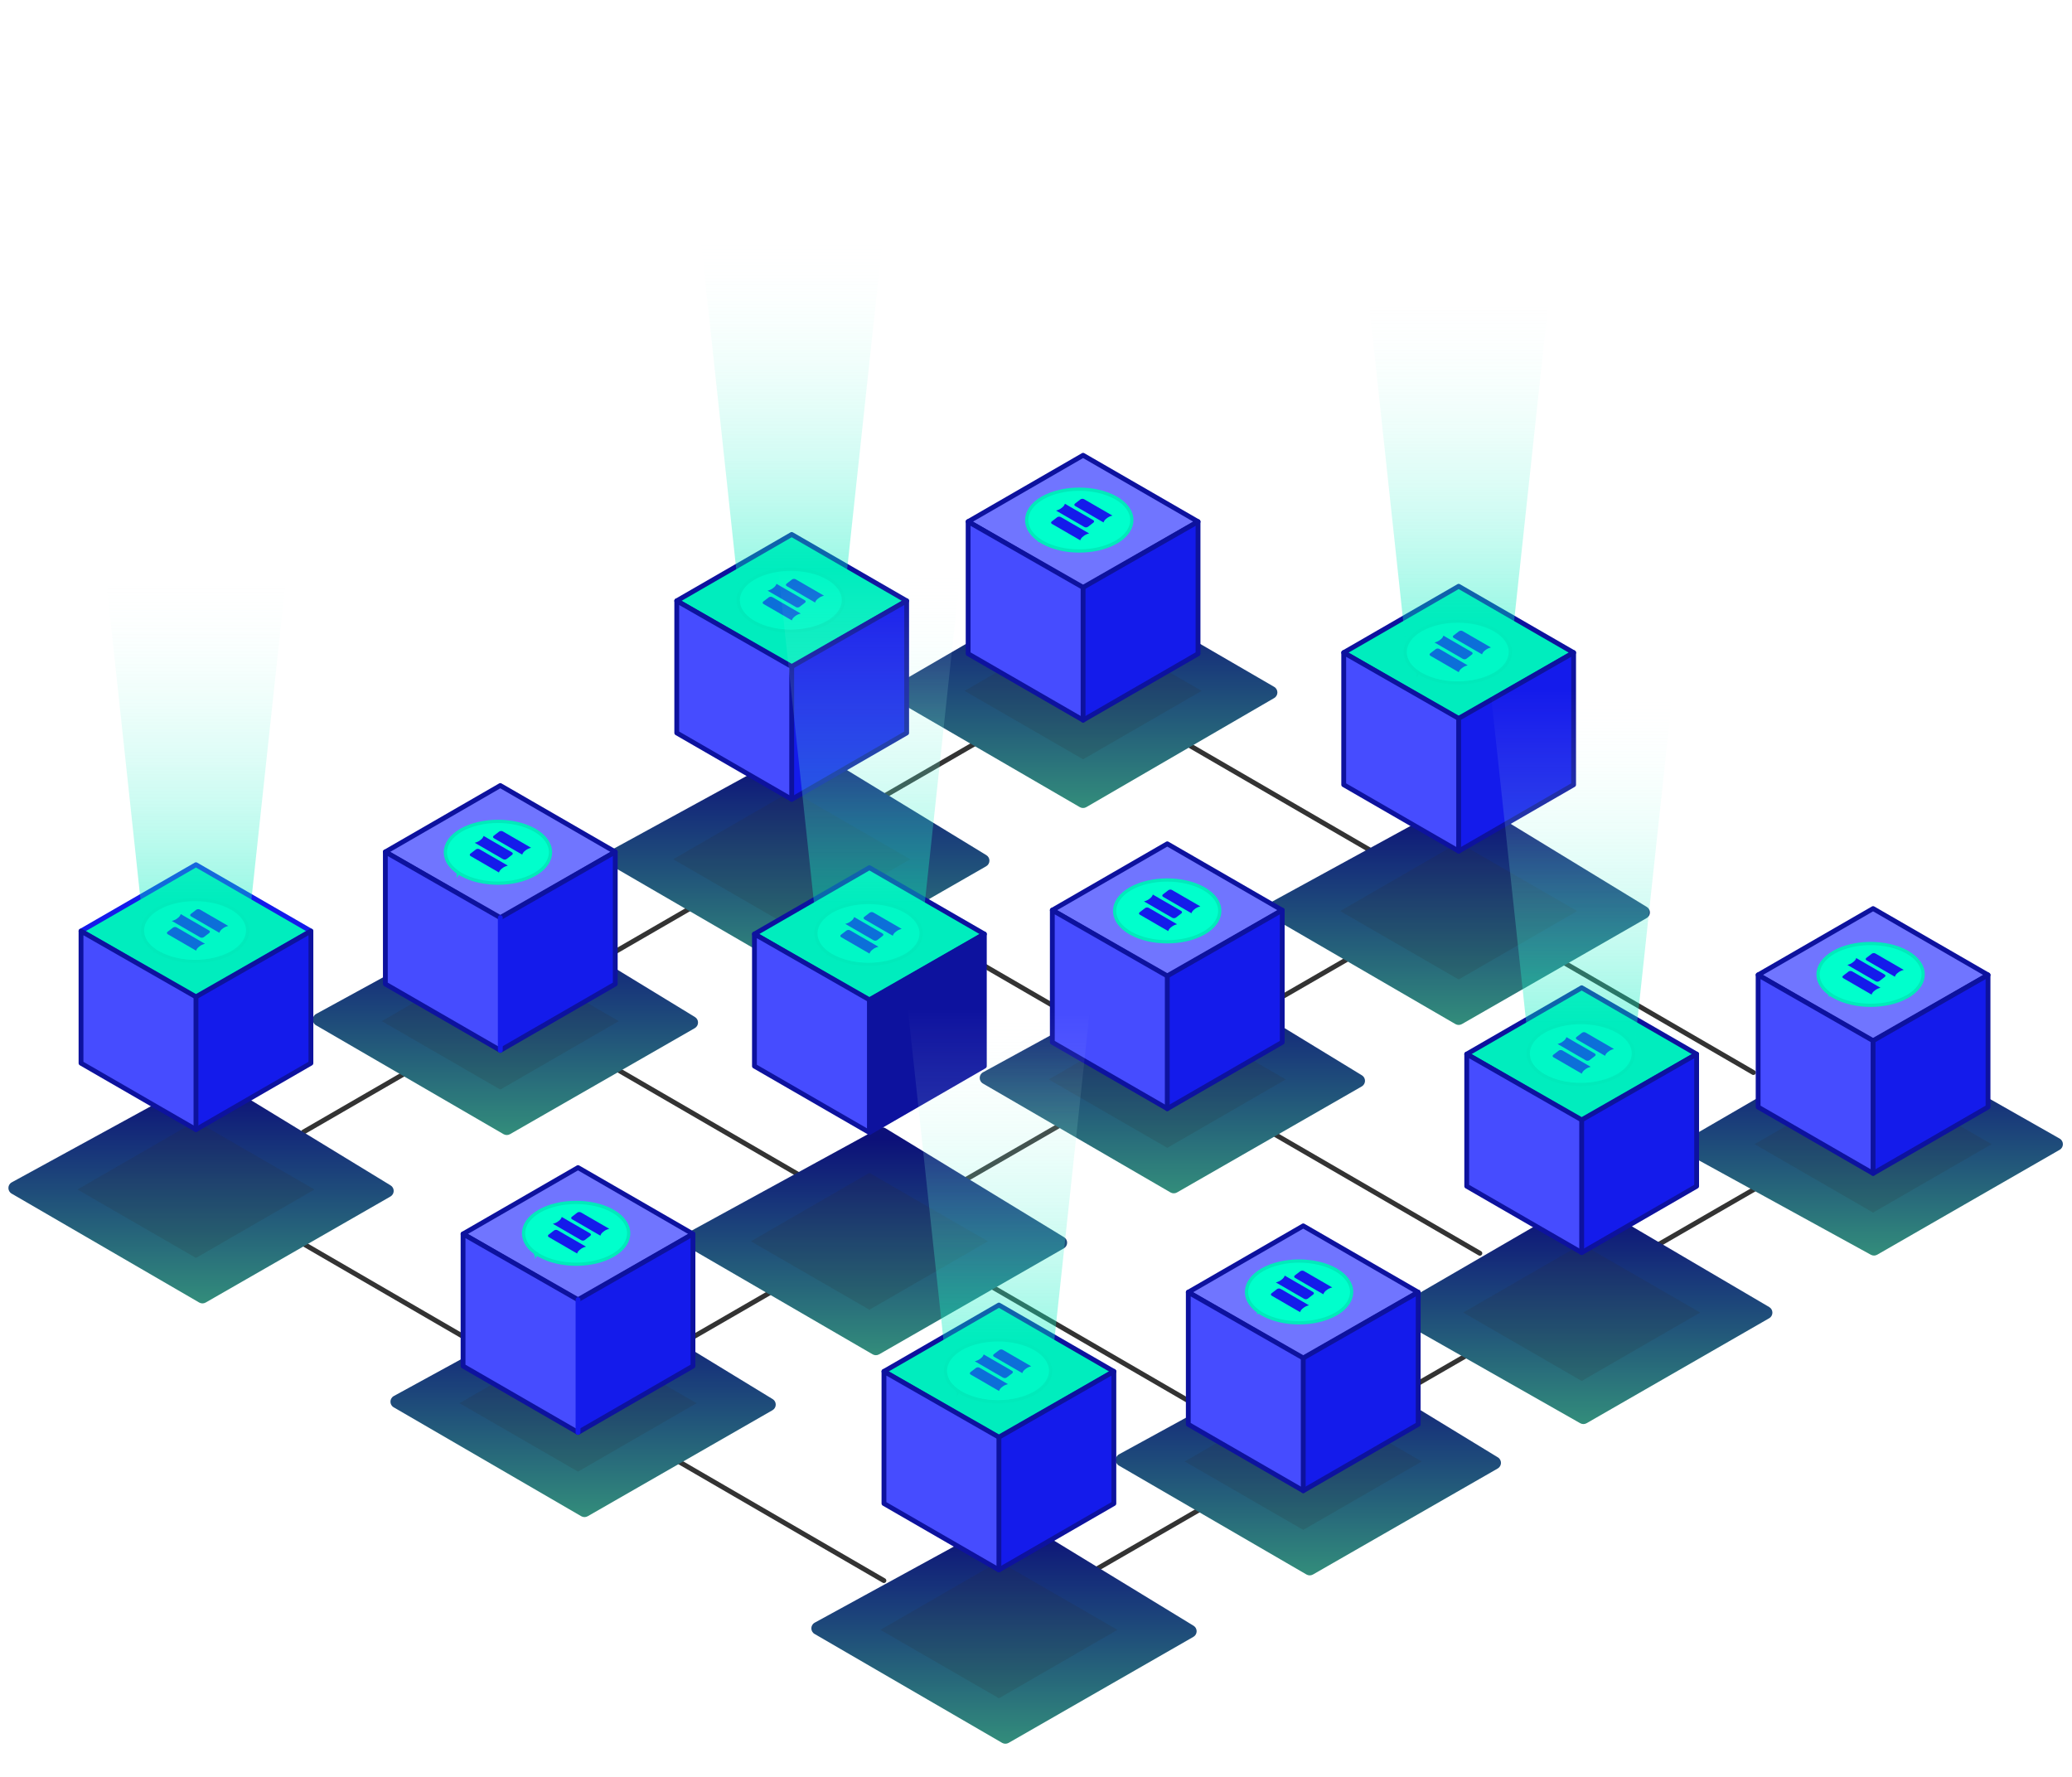 <svg width="793" height="680" viewBox="0 0 793 680" fill="none" xmlns="http://www.w3.org/2000/svg">
<path d="M229.909 405.621L454.193 535.73" stroke="#333333" stroke-width="1.87" stroke-linecap="round"/>
<path d="M113.996 474.795L338.279 604.904" stroke="#333333" stroke-width="1.87" stroke-linecap="round"/>
<path d="M342.084 349.533L566.367 479.642" stroke="#333333" stroke-width="1.87" stroke-linecap="round"/>
<path d="M446.78 280.359L671.063 410.468" stroke="#333333" stroke-width="1.87" stroke-linecap="round"/>
<path d="M416.996 602.056L686.351 446.496" stroke="#333333" stroke-width="1.87" stroke-linecap="round"/>
<path d="M258.388 515.663L527.743 360.104" stroke="#333333" stroke-width="1.87" stroke-linecap="round"/>
<path d="M116.187 433.208L431.09 251.06" stroke="#333333" stroke-width="1.87" stroke-linecap="round"/>
<path d="M415.758 308.899C414.989 309.345 414.039 309.345 413.269 308.898L341.383 267.155C339.738 266.2 339.738 263.824 341.383 262.869L413.269 221.126C414.039 220.679 414.989 220.679 415.758 221.126L487.654 262.869C489.299 263.824 489.299 266.2 487.654 267.155L415.758 308.899Z" fill="url(#paint0_linear_2_621)"/>
<g style="mix-blend-mode:multiply">
<path d="M414.524 290.595L369.172 264.409L414.524 238.224L459.881 264.409L414.524 290.595Z" fill="#2B2B2B" fill-opacity="0.15"/>
</g>
<path d="M414.52 225.043L370.529 199.64L414.52 174.244L458.517 199.64L414.52 225.043Z" fill="#7075FF"/>
<g style="mix-blend-mode:soft-light">
<path d="M397.908 206.848C398.131 206.998 398.365 207.146 398.594 207.289L398.594 207.289L398.6 207.293C398.663 207.331 398.727 207.368 398.786 207.402L398.791 207.405C398.849 207.439 398.902 207.469 398.955 207.501L398.955 207.501L398.963 207.506C398.968 207.509 398.974 207.512 398.979 207.515C399.04 207.551 399.122 207.598 399.213 207.642C403.102 209.805 408.097 210.871 413.061 210.871C418.024 210.871 423.019 209.805 426.908 207.642C426.999 207.598 427.081 207.551 427.142 207.515C427.147 207.512 427.152 207.509 427.157 207.507C427.176 207.496 427.196 207.484 427.215 207.473C427.313 207.417 427.419 207.356 427.525 207.291C427.761 207.145 427.991 206.997 428.212 206.849C428.595 206.594 428.958 206.324 429.294 206.052C429.426 205.95 429.556 205.841 429.671 205.744C429.695 205.724 429.718 205.704 429.741 205.685L429.741 205.685L429.749 205.678C430.494 205.028 431.123 204.337 431.629 203.619C431.761 203.436 431.88 203.25 431.987 203.076L431.988 203.073C432.772 201.785 433.175 200.423 433.175 199.044C433.175 195.87 431.07 192.831 427.155 190.581L427.012 190.498H427.007C423.104 188.3 418.064 187.219 413.057 187.219C407.989 187.219 402.886 188.327 398.963 190.58L398.963 190.58C395.042 192.834 392.948 195.875 392.943 199.044V199.044V199.044V199.044V199.044V199.044V199.044V199.044V199.044V199.044V199.044V199.044V199.044V199.044V199.044V199.044V199.045V199.045V199.045V199.045V199.045V199.045V199.045V199.045V199.045V199.045V199.045V199.045V199.045V199.045V199.045V199.045V199.045V199.045V199.045V199.045V199.045V199.045V199.045V199.045V199.045V199.045V199.045V199.046V199.046V199.046V199.046V199.046V199.046V199.046V199.046V199.046V199.046V199.046V199.046V199.046V199.046V199.046V199.046V199.046V199.046V199.046V199.046V199.046V199.046V199.046V199.046V199.046V199.046V199.046V199.047V199.047V199.047V199.047V199.047V199.047V199.047V199.047V199.047V199.047V199.047V199.047V199.047V199.047V199.047V199.047V199.047V199.047V199.047V199.047V199.047V199.047V199.047V199.047V199.047V199.047V199.047V199.048V199.048V199.048V199.048V199.048V199.048V199.048V199.048V199.048V199.048V199.048V199.048V199.048V199.048C392.943 199.053 392.943 199.058 392.943 199.063V199.317C392.943 199.381 392.951 199.437 392.954 199.461L392.958 199.488C392.968 199.661 392.985 199.83 393.009 200.001L393.009 200.001L393.01 200.008C393.022 200.092 393.036 200.196 393.058 200.304C393.09 200.488 393.131 200.667 393.172 200.836L393.172 200.836L393.176 200.849L393.177 200.855C393.198 200.931 393.222 201.022 393.251 201.113C393.307 201.297 393.368 201.486 393.44 201.678L393.44 201.678L393.442 201.685C393.456 201.72 393.471 201.754 393.482 201.781L393.483 201.783C393.495 201.812 393.504 201.834 393.512 201.854L393.512 201.854L393.514 201.86C393.602 202.079 393.701 202.3 393.814 202.522L393.814 202.522L393.82 202.533C393.829 202.549 393.837 202.565 393.846 202.582C393.912 202.705 393.985 202.841 394.069 202.98L394.074 202.99L394.08 202.999C394.095 203.022 394.11 203.046 394.131 203.08L394.132 203.083C394.15 203.112 394.173 203.149 394.197 203.186C394.283 203.322 394.382 203.474 394.489 203.623C395.315 204.789 396.459 205.876 397.908 206.848ZM397.908 206.848C397.908 206.848 397.908 206.848 397.908 206.847L398.254 206.334L397.909 206.848C397.909 206.848 397.908 206.848 397.908 206.848Z" fill="#00FFCC" stroke="#00EABB" stroke-width="1.239"/>
<path d="M423.582 198.365C424.143 197.886 424.899 197.525 425.752 197.326L414.911 191.05C414.815 190.994 414.701 190.951 414.578 190.924C414.455 190.898 414.325 190.888 414.194 190.895C414.064 190.902 413.936 190.927 413.818 190.967C413.7 191.007 413.594 191.062 413.506 191.129L411.423 192.728C411.336 192.796 411.269 192.873 411.225 192.957C411.182 193.04 411.164 193.128 411.171 193.215C411.179 193.302 411.212 193.387 411.269 193.465C411.325 193.542 411.405 193.611 411.502 193.667L422.343 199.943C422.518 199.352 422.949 198.803 423.582 198.365" fill="#141BEB"/>
<path d="M406.328 194.367C405.766 194.845 405.011 195.207 404.156 195.404L414.997 201.681C415.094 201.737 415.207 201.78 415.331 201.806C415.454 201.833 415.584 201.843 415.715 201.836C415.845 201.828 415.973 201.804 416.091 201.764C416.209 201.724 416.315 201.669 416.403 201.602L418.486 200.002C418.573 199.935 418.64 199.858 418.683 199.774C418.726 199.69 418.745 199.603 418.737 199.515C418.73 199.428 418.697 199.343 418.64 199.266C418.584 199.188 418.504 199.12 418.407 199.064L407.566 192.787C407.391 193.379 406.96 193.928 406.326 194.366" fill="#141BEB"/>
<path d="M414.678 205.199C415.24 204.719 415.995 204.358 416.849 204.16L406.008 197.883C405.911 197.827 405.798 197.784 405.675 197.757C405.552 197.731 405.421 197.721 405.291 197.728C405.16 197.735 405.032 197.76 404.914 197.8C404.796 197.84 404.69 197.895 404.602 197.962L402.519 199.561C402.432 199.629 402.365 199.706 402.322 199.79C402.279 199.873 402.26 199.961 402.268 200.048C402.275 200.136 402.308 200.22 402.365 200.298C402.422 200.375 402.501 200.444 402.598 200.5L413.439 206.776C413.614 206.185 414.046 205.636 414.679 205.198" fill="#141BEB"/>
</g>
<path d="M414.521 225.963C414.36 225.963 414.205 225.919 414.062 225.838L370.065 200.436C369.779 200.268 369.605 199.963 369.605 199.634C369.605 199.305 369.779 199.001 370.065 198.833L414.062 173.442C414.347 173.275 414.702 173.275 414.987 173.442L458.984 198.845C459.27 199.013 459.444 199.317 459.444 199.647C459.444 199.976 459.27 200.28 458.984 200.448L414.987 225.851C414.844 225.932 414.683 225.975 414.528 225.975L414.521 225.963ZM372.376 199.64L414.521 223.975L456.667 199.64L414.521 175.306L372.376 199.64Z" fill="#0D129E"/>
<path d="M414.519 224.801L370.522 199.64V250.197L414.519 275.6L458.516 250.197V199.64L414.519 224.801Z" fill="#464CFF"/>
<path d="M458.786 250.818L414.026 276.265V225.377L458.786 200.173V250.818Z" fill="#141BEB"/>
<path d="M414.522 276.52C414.36 276.52 414.205 276.477 414.062 276.396L370.065 250.993C369.779 250.825 369.605 250.521 369.605 250.192V199.64C369.605 199.311 369.779 199.007 370.065 198.839C370.351 198.671 370.699 198.671 370.984 198.839L414.522 223.733L458.059 198.839C458.344 198.678 458.692 198.678 458.978 198.839C459.264 199.007 459.438 199.311 459.438 199.64V250.198C459.438 250.527 459.264 250.831 458.978 250.999L414.981 276.402C414.838 276.483 414.677 276.526 414.522 276.526V276.52ZM371.45 249.663L414.522 274.532L457.593 249.663V201.237L414.981 225.602C414.696 225.764 414.348 225.764 414.062 225.602L371.45 201.237V249.67V249.663Z" fill="#0D129E"/>
<path d="M414.522 276.52C414.013 276.52 413.597 276.104 413.597 275.594V224.795C413.597 224.285 414.013 223.869 414.522 223.869C415.032 223.869 415.448 224.285 415.448 224.795V275.594C415.448 276.104 415.032 276.52 414.522 276.52Z" fill="#0D129E"/>
<path d="M559.499 391.931C558.731 392.372 557.787 392.369 557.021 391.925L485.235 350.242C483.565 349.273 483.596 346.851 485.29 345.924L559.475 305.352C560.252 304.927 561.198 304.949 561.955 305.411L630.271 347.092C631.879 348.074 631.848 350.42 630.213 351.357L559.499 391.931Z" fill="url(#paint1_linear_2_621)"/>
<g style="mix-blend-mode:multiply">
<path d="M558.263 374.855L512.912 348.67L558.263 322.484L603.62 348.67L558.263 374.855Z" fill="#2B2B2B" fill-opacity="0.15"/>
</g>
<path d="M558.259 275.173L514.269 249.77L558.259 224.373L602.256 249.77L558.259 275.173Z" fill="#00EDBE"/>
<path d="M558.261 276.093C558.099 276.093 557.944 276.05 557.801 275.969L513.804 250.566C513.519 250.398 513.345 250.094 513.345 249.764C513.345 249.435 513.519 249.131 513.804 248.963L557.801 223.573C558.087 223.405 558.441 223.405 558.727 223.573L602.724 248.975C603.01 249.143 603.183 249.448 603.183 249.777C603.183 250.106 603.01 250.411 602.724 250.578L558.727 275.981C558.584 276.062 558.422 276.105 558.267 276.105L558.261 276.093ZM516.115 249.771L558.261 274.105L600.406 249.771L558.261 225.436L516.115 249.771Z" fill="#0D129E"/>
<path d="M558.258 274.931L514.261 249.771V300.328L558.258 325.731L602.255 300.328V249.771L558.258 274.931Z" fill="#464CFF"/>
<path d="M602.526 300.948L557.765 326.395V275.507L602.526 250.303V300.948Z" fill="#141BEB"/>
<path d="M558.261 326.651C558.099 326.651 557.944 326.607 557.801 326.526L513.804 301.123C513.519 300.956 513.345 300.651 513.345 300.322V249.771C513.345 249.442 513.519 249.137 513.804 248.97C514.09 248.802 514.438 248.802 514.724 248.97L558.261 273.863L601.798 248.97C602.084 248.808 602.432 248.808 602.718 248.97C603.003 249.137 603.177 249.442 603.177 249.771V300.328C603.177 300.657 603.003 300.962 602.718 301.13L558.721 326.533C558.578 326.613 558.416 326.657 558.261 326.657V326.651ZM515.19 299.794L558.261 324.663L601.332 299.794V251.368L558.721 275.733C558.435 275.894 558.087 275.894 557.801 275.733L515.19 251.368V299.8V299.794Z" fill="#0D129E"/>
<path d="M558.262 326.65C557.752 326.65 557.336 326.234 557.336 325.725V274.925C557.336 274.416 557.752 273.999 558.262 273.999C558.771 273.999 559.187 274.416 559.187 274.925V325.725C559.187 326.234 558.771 326.65 558.262 326.65Z" fill="#0D129E"/>
<path d="M542.776 257.327C542.999 257.477 543.232 257.625 543.462 257.768L543.462 257.768L543.467 257.771C543.531 257.81 543.595 257.847 543.654 257.881L543.658 257.884C543.717 257.917 543.77 257.948 543.822 257.98L543.822 257.98L543.831 257.985C543.836 257.988 543.841 257.991 543.847 257.994C543.908 258.03 543.99 258.077 544.081 258.12C547.97 260.284 552.965 261.35 557.928 261.35C562.892 261.35 567.887 260.284 571.776 258.12C571.867 258.077 571.948 258.03 572.01 257.994C572.015 257.991 572.02 257.988 572.025 257.985C572.044 257.974 572.063 257.963 572.083 257.952C572.181 257.896 572.287 257.835 572.392 257.769C572.629 257.624 572.859 257.476 573.08 257.327C573.463 257.073 573.825 256.803 574.161 256.531C574.294 256.429 574.423 256.32 574.538 256.223C574.562 256.202 574.586 256.183 574.608 256.164L574.608 256.164L574.617 256.156C575.361 255.507 575.99 254.816 576.497 254.098C576.629 253.915 576.748 253.729 576.855 253.554L576.856 253.552C577.64 252.264 578.042 250.902 578.042 249.523C578.042 246.349 575.938 243.31 572.023 241.059L571.88 240.977H571.875C567.971 238.779 562.932 237.697 557.925 237.697C552.856 237.697 547.754 238.806 543.83 241.059L543.83 241.059C539.909 243.312 537.816 246.353 537.811 249.523V249.523V249.523V249.523V249.523V249.523V249.523V249.523V249.523V249.523V249.523V249.523V249.523V249.523V249.523V249.523V249.523V249.523V249.523V249.523V249.523V249.523V249.524V249.524V249.524V249.524V249.524V249.524V249.524V249.524V249.524V249.524V249.524V249.524V249.524V249.524V249.524V249.524V249.524V249.524V249.524V249.524V249.524V249.524V249.524V249.524V249.524V249.524V249.524V249.525V249.525V249.525V249.525V249.525V249.525V249.525V249.525V249.525V249.525V249.525V249.525V249.525V249.525V249.525V249.525V249.525V249.525V249.525V249.525V249.525V249.525V249.525V249.525V249.525V249.525V249.525V249.525V249.526V249.526V249.526V249.526V249.526V249.526V249.526V249.526V249.526V249.526V249.526V249.526V249.526V249.526V249.526V249.526V249.526V249.526V249.526V249.526V249.526V249.526V249.526V249.526V249.526V249.526V249.526V249.527V249.527V249.527V249.527V249.527V249.527V249.527C537.811 249.532 537.811 249.537 537.811 249.542V249.796C537.811 249.86 537.818 249.915 537.822 249.94L537.825 249.967C537.836 250.14 537.853 250.308 537.877 250.479L537.877 250.48L537.878 250.487C537.889 250.571 537.904 250.675 537.926 250.782C537.957 250.966 537.998 251.145 538.04 251.315L538.04 251.315L538.043 251.328L538.045 251.334C538.066 251.41 538.09 251.501 538.119 251.591C538.175 251.776 538.235 251.965 538.307 252.156L538.307 252.156L538.31 252.163C538.324 252.199 538.338 252.233 538.349 252.259L538.35 252.262C538.363 252.291 538.372 252.313 538.379 252.333L538.379 252.333L538.382 252.338C538.47 252.558 538.569 252.778 538.682 253L538.682 253L538.688 253.012C538.696 253.028 538.705 253.044 538.714 253.061C538.779 253.183 538.853 253.32 538.936 253.459L538.942 253.469L538.948 253.478C538.963 253.501 538.978 253.525 538.998 253.559L539 253.561C539.018 253.591 539.041 253.628 539.065 253.665C539.151 253.801 539.249 253.953 539.357 254.102C540.182 255.267 541.327 256.355 542.776 257.327ZM542.776 257.327C542.776 257.326 542.775 257.326 542.775 257.326L543.121 256.812L542.776 257.327C542.776 257.327 542.776 257.327 542.776 257.327Z" fill="#00FFCC" stroke="#00EABB" stroke-width="1.239"/>
<path d="M568.45 248.844C569.011 248.365 569.766 248.003 570.62 247.805L559.779 241.529C559.682 241.472 559.569 241.43 559.446 241.403C559.323 241.376 559.192 241.366 559.062 241.374C558.931 241.381 558.804 241.406 558.685 241.446C558.567 241.486 558.461 241.541 558.374 241.608L556.29 243.207C556.203 243.274 556.136 243.352 556.093 243.435C556.05 243.519 556.032 243.607 556.039 243.694C556.046 243.781 556.08 243.866 556.136 243.943C556.193 244.021 556.272 244.09 556.37 244.146L567.211 250.422C567.386 249.831 567.817 249.281 568.45 248.844" fill="#141BEB"/>
<path d="M551.196 244.845C550.634 245.324 549.878 245.685 549.024 245.883L559.865 252.159C559.962 252.216 560.075 252.259 560.198 252.285C560.321 252.312 560.452 252.322 560.582 252.314C560.713 252.307 560.841 252.283 560.959 252.242C561.077 252.202 561.183 252.147 561.27 252.08L563.354 250.481C563.441 250.414 563.508 250.336 563.551 250.253C563.594 250.169 563.613 250.081 563.605 249.994C563.598 249.907 563.565 249.822 563.508 249.745C563.451 249.667 563.372 249.599 563.274 249.543L552.433 243.266C552.259 243.858 551.827 244.407 551.194 244.844" fill="#141BEB"/>
<path d="M559.546 255.677C560.107 255.198 560.863 254.837 561.716 254.638L550.875 248.362C550.779 248.306 550.665 248.263 550.542 248.236C550.419 248.21 550.289 248.2 550.158 248.207C550.028 248.214 549.9 248.239 549.782 248.279C549.664 248.319 549.558 248.374 549.47 248.441L547.386 250.04C547.299 250.107 547.233 250.185 547.189 250.269C547.146 250.352 547.128 250.44 547.135 250.527C547.143 250.614 547.176 250.699 547.233 250.777C547.289 250.854 547.369 250.923 547.466 250.979L558.307 257.255C558.482 256.664 558.913 256.115 559.546 255.677" fill="#141BEB"/>
<path opacity="0.4" d="M513.65 20.229H602.867L578.085 250.708C578.085 250.708 576.036 260.621 558.258 260.621C540.481 260.621 538.432 250.708 538.432 250.708L513.65 20.229Z" fill="url(#paint2_linear_2_621)"/>
<path d="M718.458 480.188C717.708 480.619 716.788 480.628 716.03 480.212L644.448 440.929C642.756 440.001 642.727 437.582 644.396 436.613L715.085 395.596C715.847 395.154 716.787 395.15 717.553 395.585L788.262 435.741C789.93 436.687 789.936 439.088 788.274 440.044L718.458 480.188Z" fill="url(#paint3_linear_2_621)"/>
<g style="mix-blend-mode:multiply">
<path d="M716.868 464.072L671.517 437.887L716.868 411.701L762.226 437.887L716.868 464.072Z" fill="#2B2B2B" fill-opacity="0.15"/>
</g>
<path d="M716.868 398.521L672.877 373.118L716.868 347.721L760.865 373.118L716.868 398.521Z" fill="#7075FF"/>
<g style="mix-blend-mode:soft-light">
<path d="M700.773 380.717C700.996 380.867 701.23 381.016 701.459 381.159L701.459 381.159L701.465 381.162C701.528 381.201 701.593 381.238 701.651 381.271L701.656 381.274C701.714 381.308 701.767 381.339 701.82 381.37L701.82 381.37L701.828 381.375C701.833 381.378 701.839 381.381 701.844 381.384C701.906 381.42 701.987 381.468 702.078 381.511C705.967 383.674 710.962 384.74 715.926 384.74C720.889 384.74 725.884 383.674 729.773 381.511C729.864 381.468 729.946 381.42 730.007 381.384C730.012 381.381 730.017 381.379 730.022 381.376C730.041 381.365 730.061 381.354 730.081 381.342C730.178 381.286 730.284 381.225 730.39 381.16C730.626 381.015 730.857 380.866 731.077 380.718C731.46 380.463 731.823 380.193 732.159 379.921C732.292 379.819 732.421 379.71 732.536 379.613C732.56 379.593 732.583 379.573 732.606 379.554L732.606 379.554L732.614 379.547C733.359 378.897 733.988 378.206 734.494 377.489C734.626 377.305 734.745 377.119 734.852 376.945L734.853 376.943C735.637 375.654 736.04 374.293 736.04 372.913C736.04 369.739 733.935 366.701 730.021 364.45L729.877 364.367H729.872C725.969 362.17 720.929 361.088 715.922 361.088C710.854 361.088 705.751 362.197 701.828 364.45L701.828 364.45C697.907 366.703 695.813 369.744 695.808 372.913V372.913V372.913V372.913V372.913V372.913V372.913V372.913V372.913V372.914V372.914V372.914V372.914V372.914V372.914V372.914V372.914V372.914V372.914V372.914V372.914V372.914V372.914V372.914V372.914V372.914V372.914V372.914V372.914V372.914V372.914V372.914V372.914V372.914V372.914V372.914V372.915V372.915V372.915V372.915V372.915V372.915V372.915V372.915V372.915V372.915V372.915V372.915V372.915V372.915V372.915V372.915V372.915V372.915V372.915V372.915V372.915V372.915V372.915V372.915V372.915V372.915V372.915V372.916V372.916V372.916V372.916V372.916V372.916V372.916V372.916V372.916V372.916V372.916V372.916V372.916V372.916V372.916V372.916V372.916V372.916V372.916V372.916V372.916V372.916V372.916V372.916V372.916V372.916V372.916V372.917V372.917V372.917V372.917V372.917V372.917V372.917V372.917V372.917V372.917V372.917V372.917V372.917V372.917V372.917V372.917V372.917V372.917V372.917V372.917V372.917C695.808 372.922 695.808 372.927 695.808 372.932V373.186C695.808 373.251 695.816 373.306 695.819 373.33L695.823 373.357C695.833 373.53 695.85 373.699 695.874 373.87L695.874 373.87L695.875 373.878C695.887 373.961 695.901 374.065 695.923 374.173C695.955 374.357 695.996 374.536 696.037 374.705L696.037 374.705L696.041 374.719L696.042 374.724C696.063 374.8 696.088 374.891 696.116 374.982C696.172 375.167 696.233 375.355 696.305 375.547L696.305 375.547L696.308 375.554C696.321 375.589 696.336 375.623 696.347 375.65L696.348 375.652C696.36 375.682 696.369 375.703 696.377 375.723L696.377 375.723L696.379 375.729C696.467 375.948 696.566 376.169 696.679 376.391L696.679 376.391L696.685 376.402C696.694 376.418 696.702 376.435 696.711 376.451C696.777 376.574 696.85 376.711 696.934 376.85L696.939 376.859L696.946 376.868C696.96 376.891 696.975 376.916 696.996 376.949L696.998 376.952C697.015 376.981 697.038 377.018 697.062 377.055C697.148 377.192 697.247 377.344 697.354 377.493C698.18 378.658 699.324 379.746 700.773 380.717ZM700.773 380.717C700.773 380.717 700.773 380.717 700.773 380.717L701.119 380.203L700.774 380.717C700.774 380.717 700.773 380.717 700.773 380.717Z" fill="#00FFCC" stroke="#00EABB" stroke-width="1.239"/>
<path d="M726.447 372.235C727.008 371.756 727.764 371.394 728.617 371.196L717.776 364.919C717.68 364.863 717.566 364.82 717.443 364.794C717.32 364.767 717.19 364.757 717.059 364.764C716.929 364.772 716.801 364.796 716.683 364.836C716.565 364.876 716.459 364.931 716.371 364.998L714.288 366.598C714.201 366.665 714.134 366.742 714.09 366.826C714.047 366.91 714.029 366.997 714.036 367.085C714.044 367.172 714.077 367.256 714.134 367.334C714.19 367.411 714.27 367.48 714.367 367.536L725.208 373.812C725.383 373.221 725.814 372.672 726.448 372.234" fill="#141BEB"/>
<path d="M709.193 368.236C708.631 368.715 707.876 369.076 707.022 369.274L717.862 375.55C717.959 375.606 718.073 375.649 718.196 375.676C718.319 375.702 718.449 375.712 718.58 375.705C718.71 375.698 718.838 375.673 718.956 375.633C719.074 375.593 719.18 375.538 719.268 375.471L721.351 373.872C721.438 373.804 721.505 373.727 721.548 373.643C721.591 373.56 721.61 373.472 721.602 373.385C721.595 373.297 721.562 373.213 721.505 373.135C721.449 373.058 721.369 372.989 721.272 372.933L710.431 366.657C710.256 367.248 709.825 367.797 709.191 368.235" fill="#141BEB"/>
<path d="M717.543 379.068C718.105 378.589 718.86 378.227 719.714 378.029L708.873 371.753C708.776 371.696 708.663 371.653 708.54 371.627C708.417 371.6 708.286 371.59 708.156 371.597C708.025 371.605 707.897 371.629 707.779 371.669C707.661 371.709 707.555 371.765 707.467 371.831L705.384 373.431C705.297 373.498 705.23 373.576 705.187 373.659C705.144 373.743 705.125 373.831 705.133 373.918C705.14 374.005 705.173 374.09 705.23 374.167C705.287 374.245 705.366 374.313 705.464 374.369L716.305 380.646C716.479 380.054 716.911 379.505 717.544 379.068" fill="#141BEB"/>
</g>
<path d="M716.868 399.441C716.707 399.441 716.551 399.397 716.408 399.317L672.412 373.914C672.126 373.746 671.952 373.442 671.952 373.112C671.952 372.783 672.126 372.479 672.412 372.311L716.408 346.92C716.694 346.753 717.048 346.753 717.334 346.92L761.331 372.323C761.617 372.491 761.791 372.796 761.791 373.125C761.791 373.454 761.617 373.758 761.331 373.926L717.334 399.329C717.191 399.41 717.03 399.453 716.874 399.453L716.868 399.441ZM674.723 373.119L716.868 397.453L759.014 373.119L716.868 348.784L674.723 373.119Z" fill="#0D129E"/>
<path d="M716.867 398.279L672.87 373.119V423.676L716.867 449.079L760.864 423.676V373.119L716.867 398.279Z" fill="#464CFF"/>
<path d="M761.133 424.296L716.372 449.744V398.855L761.133 373.651V424.296Z" fill="#141BEB"/>
<path d="M716.868 449.998C716.707 449.998 716.551 449.955 716.408 449.874L672.412 424.471C672.126 424.303 671.952 423.999 671.952 423.67V373.119C671.952 372.789 672.126 372.485 672.412 372.317C672.697 372.15 673.045 372.15 673.331 372.317L716.868 397.211L760.405 372.317C760.691 372.156 761.039 372.156 761.325 372.317C761.611 372.485 761.784 372.789 761.784 373.119V423.676C761.784 424.005 761.611 424.31 761.325 424.477L717.328 449.88C717.185 449.961 717.023 450.005 716.868 450.005V449.998ZM673.797 423.142L716.868 448.01L759.939 423.142V374.715L717.328 399.081C717.042 399.242 716.694 399.242 716.408 399.081L673.797 374.715V423.148V423.142Z" fill="#0D129E"/>
<path d="M716.869 449.998C716.36 449.998 715.943 449.582 715.943 449.072V398.273C715.943 397.763 716.36 397.347 716.869 397.347C717.378 397.347 717.795 397.763 717.795 398.273V449.072C717.795 449.582 717.378 449.998 716.869 449.998Z" fill="#0D129E"/>
<path d="M306.717 372.105C305.949 372.546 305.005 372.543 304.239 372.099L232.452 330.416C230.783 329.447 230.814 327.025 232.508 326.098L306.692 285.526C307.47 285.101 308.416 285.123 309.172 285.585L377.489 327.266C379.097 328.248 379.065 330.594 377.431 331.531L306.717 372.105Z" fill="url(#paint4_linear_2_621)"/>
<g style="mix-blend-mode:multiply">
<path d="M303.001 355.03L257.65 328.844L303.001 302.659L348.359 328.844L303.001 355.03Z" fill="#2B2B2B" fill-opacity="0.15"/>
</g>
<path d="M303.001 255.348L259.011 229.945L303.001 204.548L346.998 229.945L303.001 255.348Z" fill="#00EDBE"/>
<path d="M303.001 256.268C302.84 256.268 302.684 256.224 302.541 256.143L258.545 230.74C258.259 230.573 258.085 230.268 258.085 229.939C258.085 229.61 258.259 229.305 258.545 229.138L302.541 203.747C302.827 203.579 303.181 203.579 303.467 203.747L347.464 229.15C347.75 229.318 347.924 229.622 347.924 229.951C347.924 230.281 347.75 230.585 347.464 230.753L303.467 256.156C303.324 256.236 303.163 256.28 303.007 256.28L303.001 256.268ZM260.856 229.945L303.001 254.28L345.147 229.945L303.001 205.611L260.856 229.945Z" fill="#0D129E"/>
<path d="M303 255.105L259.003 229.945V280.502L303 305.905L346.997 280.502V229.945L303 255.105Z" fill="#464CFF"/>
<path d="M347.266 281.123L302.506 306.57V255.682L347.266 230.477V281.123Z" fill="#141BEB"/>
<path d="M303.001 306.825C302.84 306.825 302.684 306.781 302.541 306.7L258.545 281.298C258.259 281.13 258.085 280.825 258.085 280.496V229.945C258.085 229.616 258.259 229.311 258.545 229.144C258.83 228.976 259.178 228.976 259.464 229.144L303.001 254.037L346.538 229.144C346.824 228.982 347.172 228.982 347.458 229.144C347.744 229.311 347.918 229.616 347.918 229.945V280.502C347.918 280.832 347.744 281.136 347.458 281.304L303.461 306.707C303.318 306.787 303.157 306.831 303.001 306.831V306.825ZM259.93 279.968L303.001 304.837L346.072 279.968V231.542L303.461 255.907C303.175 256.069 302.827 256.069 302.541 255.907L259.93 231.542V279.974V279.968Z" fill="#0D129E"/>
<path d="M303.002 306.824C302.493 306.824 302.076 306.408 302.076 305.899V255.099C302.076 254.59 302.493 254.174 303.002 254.174C303.511 254.174 303.928 254.59 303.928 255.099V305.899C303.928 306.408 303.511 306.824 303.002 306.824Z" fill="#0D129E"/>
<path d="M287.52 237.5C287.743 237.65 287.976 237.799 288.206 237.941L288.206 237.941L288.211 237.945C288.275 237.983 288.339 238.021 288.397 238.054L288.402 238.057C288.461 238.091 288.514 238.121 288.566 238.153L288.566 238.153L288.575 238.158C288.58 238.161 288.585 238.164 288.59 238.167C288.652 238.203 288.734 238.251 288.824 238.294C292.714 240.457 297.708 241.523 302.672 241.523C307.636 241.523 312.63 240.457 316.52 238.294C316.611 238.251 316.692 238.203 316.754 238.167C316.759 238.164 316.764 238.161 316.769 238.159C316.788 238.148 316.807 238.136 316.827 238.125C316.925 238.069 317.031 238.008 317.136 237.943C317.373 237.797 317.603 237.649 317.823 237.501C318.207 237.246 318.569 236.976 318.905 236.704C319.038 236.602 319.167 236.493 319.282 236.396C319.306 236.376 319.329 236.356 319.352 236.337L319.352 236.337L319.361 236.33C320.105 235.68 320.734 234.989 321.241 234.271C321.373 234.088 321.491 233.902 321.598 233.728L321.6 233.726C322.384 232.437 322.786 231.075 322.786 229.696C322.786 226.522 320.682 223.483 316.767 221.233L316.624 221.15H316.619C312.715 218.953 307.676 217.871 302.669 217.871C297.6 217.871 292.498 218.98 288.574 221.232L288.574 221.233C284.653 223.486 282.56 226.527 282.555 229.696V229.696V229.696V229.696V229.696V229.696V229.696V229.696V229.696V229.696V229.696V229.696V229.696V229.697V229.697V229.697V229.697V229.697V229.697V229.697V229.697V229.697V229.697V229.697V229.697V229.697V229.697V229.697V229.697V229.697V229.697V229.697V229.697V229.697V229.697V229.697V229.697V229.697V229.697V229.697V229.698V229.698V229.698V229.698V229.698V229.698V229.698V229.698V229.698V229.698V229.698V229.698V229.698V229.698V229.698V229.698V229.698V229.698V229.698V229.698V229.698V229.698V229.698V229.698V229.698V229.698V229.698V229.699V229.699V229.699V229.699V229.699V229.699V229.699V229.699V229.699V229.699V229.699V229.699V229.699V229.699V229.699V229.699V229.699V229.699V229.699V229.699V229.699V229.699V229.699V229.699V229.699V229.699V229.699V229.699V229.7V229.7V229.7V229.7V229.7V229.7V229.7V229.7V229.7V229.7V229.7V229.7V229.7V229.7V229.7V229.7C282.555 229.705 282.555 229.71 282.555 229.715V229.969C282.555 230.034 282.562 230.089 282.565 230.113L282.569 230.14C282.58 230.313 282.597 230.482 282.62 230.653L282.621 230.653L282.622 230.66C282.633 230.744 282.648 230.848 282.669 230.956C282.701 231.14 282.742 231.319 282.784 231.488L282.784 231.488L282.787 231.501L282.789 231.507C282.809 231.583 282.834 231.674 282.863 231.765C282.918 231.95 282.979 232.138 283.051 232.33L283.051 232.33L283.054 232.337C283.068 232.372 283.082 232.406 283.093 232.433L283.094 232.435C283.107 232.465 283.115 232.486 283.123 232.506L283.123 232.506L283.126 232.512C283.214 232.731 283.313 232.952 283.426 233.174L283.426 233.174L283.432 233.185C283.44 233.201 283.449 233.217 283.458 233.234C283.523 233.357 283.596 233.493 283.68 233.632L283.686 233.642L283.692 233.651C283.707 233.674 283.722 233.698 283.742 233.732L283.744 233.735C283.762 233.764 283.785 233.801 283.809 233.838C283.895 233.975 283.993 234.127 284.101 234.275C284.926 235.441 286.071 236.528 287.52 237.5ZM287.52 237.5C287.52 237.5 287.519 237.5 287.519 237.5L287.865 236.986L287.52 237.5C287.52 237.5 287.52 237.5 287.52 237.5Z" fill="#00FFCC" stroke="#00EABB" stroke-width="1.239"/>
<path d="M313.194 229.018C313.755 228.538 314.51 228.177 315.364 227.979L304.523 221.702C304.426 221.646 304.313 221.603 304.19 221.576C304.067 221.55 303.936 221.54 303.806 221.547C303.675 221.554 303.547 221.579 303.429 221.619C303.311 221.659 303.205 221.714 303.118 221.781L301.034 223.38C300.947 223.448 300.88 223.525 300.837 223.609C300.794 223.692 300.776 223.78 300.783 223.867C300.79 223.955 300.823 224.039 300.88 224.117C300.937 224.194 301.016 224.263 301.114 224.319L311.955 230.595C312.13 230.004 312.561 229.455 313.194 229.017" fill="#141BEB"/>
<path d="M295.94 225.019C295.378 225.498 294.622 225.859 293.768 226.056L304.609 232.333C304.706 232.389 304.819 232.432 304.942 232.459C305.065 232.485 305.196 232.495 305.326 232.488C305.457 232.48 305.585 232.456 305.703 232.416C305.821 232.376 305.927 232.321 306.014 232.254L308.098 230.655C308.185 230.587 308.252 230.51 308.295 230.426C308.338 230.342 308.356 230.255 308.349 230.167C308.342 230.08 308.309 229.996 308.252 229.918C308.195 229.841 308.116 229.772 308.018 229.716L297.177 223.44C297.002 224.031 296.571 224.58 295.938 225.018" fill="#141BEB"/>
<path d="M304.29 235.851C304.851 235.371 305.606 235.01 306.46 234.812L295.619 228.535C295.522 228.479 295.409 228.436 295.286 228.409C295.163 228.383 295.033 228.373 294.902 228.38C294.772 228.388 294.644 228.412 294.526 228.452C294.408 228.492 294.302 228.547 294.214 228.614L292.13 230.213C292.043 230.281 291.976 230.358 291.933 230.442C291.89 230.526 291.872 230.613 291.879 230.701C291.887 230.788 291.92 230.872 291.976 230.95C292.033 231.027 292.113 231.096 292.21 231.152L303.051 237.428C303.226 236.837 303.657 236.288 304.29 235.85" fill="#141BEB"/>
<path opacity="0.4" d="M258.39 0.403H347.607L322.825 230.882C322.825 230.882 320.776 240.795 302.999 240.795C285.221 240.795 283.172 230.882 283.172 230.882L258.39 0.403Z" fill="url(#paint5_linear_2_621)"/>
<path d="M450.457 456.367C449.689 456.807 448.744 456.805 447.979 456.36L376.192 414.678C374.522 413.708 374.553 411.286 376.247 410.36L450.432 369.788C451.21 369.362 452.155 369.385 452.912 369.846L521.228 411.528C522.837 412.509 522.805 414.855 521.171 415.793L450.457 456.367Z" fill="url(#paint6_linear_2_621)"/>
<g style="mix-blend-mode:multiply">
<path d="M446.741 439.291L401.39 413.106L446.741 386.92L492.098 413.106L446.741 439.291Z" fill="#2B2B2B" fill-opacity="0.15"/>
</g>
<path d="M446.739 373.74L402.748 348.337L446.739 322.94L490.736 348.337L446.739 373.74Z" fill="#7075FF"/>
<g style="mix-blend-mode:soft-light">
<path d="M431.562 356.413C431.785 356.564 432.019 356.712 432.248 356.855L432.248 356.855L432.254 356.858C432.317 356.897 432.381 356.934 432.44 356.968L432.445 356.971C432.503 357.004 432.556 357.035 432.609 357.067L432.609 357.067L432.617 357.072C432.622 357.075 432.628 357.078 432.633 357.081C432.694 357.117 432.776 357.164 432.867 357.207C436.756 359.371 441.751 360.436 446.715 360.436C451.678 360.436 456.673 359.371 460.562 357.207C460.653 357.164 460.735 357.117 460.796 357.081C460.801 357.078 460.806 357.075 460.811 357.072C460.83 357.061 460.85 357.05 460.869 357.039C460.967 356.982 461.073 356.921 461.179 356.856C461.415 356.711 461.645 356.563 461.866 356.414C462.249 356.16 462.612 355.89 462.948 355.617C463.08 355.516 463.21 355.407 463.325 355.309C463.349 355.289 463.372 355.27 463.394 355.251L463.395 355.251L463.403 355.243C464.148 354.594 464.777 353.903 465.283 353.185C465.415 353.002 465.534 352.816 465.641 352.641L465.642 352.639C466.426 351.351 466.829 349.989 466.829 348.61C466.829 345.436 464.724 342.397 460.809 340.146L460.666 340.064H460.661C456.758 337.866 451.718 336.784 446.711 336.784C441.643 336.784 436.54 337.893 432.617 340.146L432.617 340.146C428.696 342.399 426.602 345.44 426.597 348.61V348.61V348.61V348.61V348.61V348.61V348.61V348.61V348.61V348.61V348.61V348.61V348.61V348.61V348.61V348.61V348.61V348.61V348.61V348.61V348.61V348.61V348.61V348.61V348.61V348.611V348.611V348.611V348.611V348.611V348.611V348.611V348.611V348.611V348.611V348.611V348.611V348.611V348.611V348.611V348.611V348.611V348.611V348.611V348.611V348.611V348.611V348.611V348.611V348.611V348.611V348.611V348.612V348.612V348.612V348.612V348.612V348.612V348.612V348.612V348.612V348.612V348.612V348.612V348.612V348.612V348.612V348.612V348.612V348.612V348.612V348.612V348.612V348.612V348.612V348.612V348.612V348.612V348.612V348.613V348.613V348.613V348.613V348.613V348.613V348.613V348.613V348.613V348.613V348.613V348.613V348.613V348.613V348.613V348.613V348.613V348.613V348.613V348.613V348.613V348.613V348.613V348.613V348.613V348.613V348.613V348.614V348.614V348.614V348.614V348.614C426.597 348.619 426.597 348.624 426.597 348.629V348.883C426.597 348.947 426.605 349.002 426.608 349.027L426.612 349.054C426.622 349.226 426.639 349.395 426.663 349.566L426.663 349.567L426.664 349.574C426.675 349.658 426.69 349.762 426.712 349.869C426.744 350.053 426.785 350.232 426.826 350.401L426.826 350.401L426.83 350.415L426.831 350.42C426.852 350.497 426.876 350.588 426.905 350.678C426.961 350.863 427.022 351.052 427.094 351.243L427.094 351.243L427.096 351.25C427.11 351.285 427.124 351.32 427.136 351.346L427.137 351.349C427.149 351.378 427.158 351.399 427.166 351.42L427.166 351.42L427.168 351.425C427.256 351.644 427.355 351.865 427.468 352.087L427.468 352.087L427.474 352.098C427.483 352.115 427.491 352.131 427.5 352.148C427.566 352.27 427.639 352.407 427.723 352.546L427.728 352.556L427.734 352.565C427.749 352.588 427.764 352.612 427.785 352.645L427.786 352.648C427.804 352.678 427.827 352.714 427.851 352.752C427.937 352.888 428.036 353.04 428.143 353.189C428.969 354.354 430.113 355.442 431.562 356.413ZM431.562 356.413C431.562 356.413 431.562 356.413 431.562 356.413L431.908 355.899L431.563 356.414C431.562 356.414 431.562 356.414 431.562 356.413Z" fill="#00FFCC" stroke="#00EABB" stroke-width="1.239"/>
<path d="M457.236 347.931C457.797 347.452 458.553 347.09 459.406 346.892L448.565 340.616C448.468 340.559 448.355 340.517 448.232 340.49C448.109 340.463 447.979 340.453 447.848 340.461C447.718 340.468 447.59 340.492 447.472 340.533C447.354 340.573 447.248 340.628 447.16 340.695L445.076 342.294C444.989 342.361 444.923 342.439 444.879 342.522C444.836 342.606 444.818 342.694 444.825 342.781C444.833 342.868 444.866 342.953 444.923 343.03C444.979 343.108 445.059 343.177 445.156 343.233L455.997 349.509C456.172 348.918 456.603 348.368 457.236 347.931" fill="#141BEB"/>
<path d="M439.982 343.932C439.42 344.411 438.664 344.772 437.81 344.97L448.651 351.246C448.748 351.303 448.861 351.346 448.984 351.372C449.108 351.399 449.238 351.409 449.369 351.401C449.499 351.394 449.627 351.37 449.745 351.329C449.863 351.289 449.969 351.234 450.057 351.167L452.14 349.568C452.227 349.501 452.294 349.423 452.337 349.34C452.38 349.256 452.399 349.168 452.391 349.081C452.384 348.994 452.351 348.909 452.294 348.832C452.237 348.754 452.158 348.685 452.061 348.629L441.22 342.353C441.045 342.944 440.613 343.494 439.98 343.931" fill="#141BEB"/>
<path d="M448.332 354.764C448.894 354.285 449.649 353.923 450.503 353.725L439.662 347.449C439.565 347.392 439.452 347.35 439.329 347.323C439.206 347.296 439.075 347.287 438.945 347.294C438.814 347.301 438.686 347.326 438.568 347.366C438.45 347.406 438.344 347.461 438.256 347.528L436.173 349.127C436.086 349.194 436.019 349.272 435.976 349.356C435.933 349.439 435.914 349.527 435.922 349.614C435.929 349.701 435.962 349.786 436.019 349.863C436.076 349.941 436.155 350.01 436.252 350.066L447.093 356.342C447.268 355.751 447.7 355.201 448.333 354.764" fill="#141BEB"/>
</g>
<path d="M446.741 374.659C446.579 374.659 446.424 374.616 446.281 374.535L402.284 349.132C401.998 348.964 401.824 348.66 401.824 348.331C401.824 348.001 401.998 347.697 402.284 347.529L446.281 322.139C446.567 321.971 446.921 321.971 447.206 322.139L491.203 347.542C491.489 347.709 491.663 348.014 491.663 348.343C491.663 348.672 491.489 348.977 491.203 349.144L447.206 374.547C447.064 374.628 446.902 374.672 446.747 374.672L446.741 374.659ZM404.595 348.337L446.741 372.671L488.886 348.337L446.741 324.002L404.595 348.337Z" fill="#0D129E"/>
<path d="M446.738 373.497L402.741 348.337V398.894L446.738 424.297L490.735 398.894V348.337L446.738 373.497Z" fill="#464CFF"/>
<path d="M491.005 399.514L446.245 424.962V374.073L491.005 348.869V399.514Z" fill="#141BEB"/>
<path d="M446.741 425.216C446.579 425.216 446.424 425.173 446.281 425.092L402.284 399.689C401.998 399.521 401.824 399.217 401.824 398.888V348.337C401.824 348.007 401.998 347.703 402.284 347.535C402.57 347.367 402.918 347.367 403.203 347.535L446.741 372.429L490.278 347.535C490.563 347.374 490.911 347.374 491.197 347.535C491.483 347.703 491.657 348.007 491.657 348.337V398.894C491.657 399.223 491.483 399.528 491.197 399.695L447.2 425.098C447.057 425.179 446.896 425.222 446.741 425.222V425.216ZM403.669 398.36L446.741 423.228L489.812 398.36V349.933L447.2 374.299C446.914 374.46 446.567 374.46 446.281 374.299L403.669 349.933V398.366V398.36Z" fill="#0D129E"/>
<path d="M446.741 425.216C446.232 425.216 445.816 424.8 445.816 424.291V373.491C445.816 372.982 446.232 372.565 446.741 372.565C447.251 372.565 447.667 372.982 447.667 373.491V424.291C447.667 424.8 447.251 425.216 446.741 425.216Z" fill="#0D129E"/>
<path d="M607.239 544.676C606.478 545.114 605.543 545.116 604.78 544.683L534.048 504.514C532.384 503.569 532.373 501.176 534.028 500.216L604.76 459.174C605.533 458.725 606.488 458.727 607.259 459.18L677.118 500.222C678.757 501.186 678.746 503.56 677.098 504.508L607.239 544.676Z" fill="url(#paint7_linear_2_621)"/>
<g style="mix-blend-mode:multiply">
<path d="M605.344 528.508L559.993 502.322L605.344 476.137L650.702 502.322L605.344 528.508Z" fill="#2B2B2B" fill-opacity="0.15"/>
</g>
<path d="M605.343 428.826L561.352 403.424L605.343 378.027L649.34 403.424L605.343 428.826Z" fill="#00EDBE"/>
<path d="M605.344 429.746C605.183 429.746 605.028 429.702 604.885 429.621L560.888 404.218C560.602 404.051 560.428 403.746 560.428 403.417C560.428 403.088 560.602 402.783 560.888 402.616L604.885 377.225C605.17 377.057 605.525 377.057 605.81 377.225L649.807 402.628C650.093 402.796 650.267 403.1 650.267 403.429C650.267 403.759 650.093 404.063 649.807 404.231L605.81 429.634C605.667 429.715 605.506 429.758 605.351 429.758L605.344 429.746ZM563.199 403.423L605.344 427.758L647.49 403.423L605.344 379.089L563.199 403.423Z" fill="#0D129E"/>
<path d="M605.342 428.584L561.345 403.423V453.981L605.342 479.383L649.339 453.981V403.423L605.342 428.584Z" fill="#464CFF"/>
<path d="M649.609 454.601L604.849 480.049V429.16L649.609 403.956V454.601Z" fill="#141BEB"/>
<path d="M605.345 480.303C605.183 480.303 605.028 480.26 604.885 480.179L560.888 454.776C560.602 454.608 560.428 454.304 560.428 453.975V403.424C560.428 403.094 560.602 402.79 560.888 402.622C561.174 402.454 561.522 402.454 561.808 402.622L605.345 427.516L648.882 402.622C649.168 402.461 649.516 402.461 649.801 402.622C650.087 402.79 650.261 403.094 650.261 403.424V453.981C650.261 454.31 650.087 454.614 649.801 454.782L605.804 480.185C605.662 480.266 605.5 480.309 605.345 480.309V480.303ZM562.273 453.447L605.345 478.315L648.416 453.447V405.02L605.804 429.386C605.519 429.547 605.171 429.547 604.885 429.386L562.273 405.02V453.453V453.447Z" fill="#0D129E"/>
<path d="M605.346 480.303C604.836 480.303 604.42 479.887 604.42 479.377V428.578C604.42 428.068 604.836 427.652 605.346 427.652C605.855 427.652 606.271 428.068 606.271 428.578V479.377C606.271 479.887 605.855 480.303 605.346 480.303Z" fill="#0D129E"/>
<path d="M589.86 410.978C590.082 411.128 590.316 411.277 590.546 411.42L590.546 411.42L590.551 411.423C590.615 411.462 590.679 411.499 590.737 411.533L590.742 411.535C590.801 411.569 590.854 411.6 590.906 411.631L590.906 411.631L590.915 411.636C590.92 411.639 590.925 411.642 590.93 411.646C590.992 411.681 591.074 411.729 591.164 411.772C595.054 413.936 600.048 415.001 605.012 415.001C609.976 415.001 614.97 413.936 618.86 411.772C618.95 411.729 619.032 411.681 619.094 411.646C619.099 411.643 619.104 411.64 619.108 411.637C619.128 411.626 619.147 411.615 619.167 411.603C619.265 411.547 619.371 411.486 619.476 411.421C619.713 411.276 619.943 411.127 620.163 410.979C620.547 410.724 620.909 410.455 621.245 410.182C621.378 410.08 621.507 409.971 621.622 409.874C621.646 409.854 621.669 409.834 621.692 409.815L621.692 409.815L621.701 409.808C622.445 409.158 623.074 408.467 623.581 407.75C623.713 407.566 623.831 407.38 623.938 407.206L623.94 407.204C624.723 405.916 625.126 404.554 625.126 403.174C625.126 400 623.022 396.962 619.107 394.711L618.964 394.628H618.959C615.055 392.431 610.016 391.349 605.009 391.349C599.94 391.349 594.838 392.458 590.914 394.711L590.914 394.711C586.993 396.964 584.9 400.005 584.895 403.174V403.174V403.174V403.174V403.174V403.174V403.175V403.175V403.175V403.175V403.175V403.175V403.175V403.175V403.175V403.175V403.175V403.175V403.175V403.175V403.175V403.175V403.175V403.175V403.175V403.175V403.175V403.175V403.175V403.175V403.175V403.175V403.175V403.176V403.176V403.176V403.176V403.176V403.176V403.176V403.176V403.176V403.176V403.176V403.176V403.176V403.176V403.176V403.176V403.176V403.176V403.176V403.176V403.176V403.176V403.176V403.176V403.176V403.176V403.176V403.177V403.177V403.177V403.177V403.177V403.177V403.177V403.177V403.177V403.177V403.177V403.177V403.177V403.177V403.177V403.177V403.177V403.177V403.177V403.177V403.177V403.177V403.177V403.177V403.177V403.177V403.177V403.178V403.178V403.178V403.178V403.178V403.178V403.178V403.178V403.178V403.178V403.178V403.178V403.178V403.178V403.178V403.178V403.178V403.178V403.178V403.178V403.178V403.178V403.178V403.178C584.895 403.183 584.895 403.188 584.895 403.193V403.447C584.895 403.512 584.902 403.567 584.905 403.591L584.909 403.618C584.92 403.791 584.937 403.96 584.96 404.131L584.96 404.131L584.961 404.139C584.973 404.222 584.987 404.326 585.009 404.434C585.041 404.618 585.082 404.797 585.124 404.966L585.124 404.966L585.127 404.98L585.129 404.985C585.149 405.061 585.174 405.152 585.203 405.243C585.258 405.428 585.319 405.616 585.391 405.808L585.391 405.808L585.394 405.815C585.408 405.85 585.422 405.884 585.433 405.911L585.434 405.913C585.446 405.943 585.455 405.964 585.463 405.984L585.463 405.984L585.465 405.99C585.554 406.209 585.652 406.43 585.766 406.652L585.766 406.652L585.771 406.663C585.78 406.679 585.789 406.696 585.798 406.712C585.863 406.835 585.936 406.972 586.02 407.111L586.026 407.12L586.032 407.13C586.047 407.152 586.062 407.177 586.082 407.21L586.084 407.213C586.102 407.242 586.124 407.279 586.149 407.317C586.235 407.453 586.333 407.605 586.441 407.754C587.266 408.919 588.411 410.007 589.86 410.978ZM589.86 410.978C589.859 410.978 589.859 410.978 589.859 410.978L590.205 410.464L589.86 410.979C589.86 410.978 589.86 410.978 589.86 410.978Z" fill="#00FFCC" stroke="#00EABB" stroke-width="1.239"/>
<path d="M615.534 402.496C616.095 402.017 616.85 401.655 617.704 401.457L606.863 395.18C606.766 395.124 606.653 395.081 606.53 395.055C606.407 395.028 606.276 395.018 606.146 395.025C606.015 395.033 605.887 395.057 605.769 395.097C605.651 395.137 605.545 395.193 605.458 395.259L603.374 396.859C603.287 396.926 603.22 397.004 603.177 397.087C603.134 397.171 603.115 397.259 603.123 397.346C603.13 397.433 603.163 397.518 603.22 397.595C603.277 397.673 603.356 397.741 603.454 397.797L614.295 404.074C614.469 403.482 614.901 402.933 615.534 402.496" fill="#141BEB"/>
<path d="M598.28 398.497C597.718 398.976 596.962 399.337 596.108 399.535L606.949 405.811C607.046 405.867 607.159 405.91 607.282 405.937C607.405 405.963 607.536 405.973 607.666 405.966C607.797 405.959 607.924 405.934 608.043 405.894C608.161 405.854 608.267 405.799 608.354 405.732L610.438 404.133C610.525 404.066 610.592 403.988 610.635 403.904C610.678 403.821 610.696 403.733 610.689 403.646C610.682 403.559 610.648 403.474 610.592 403.396C610.535 403.319 610.456 403.25 610.358 403.194L599.517 396.918C599.342 397.509 598.911 398.058 598.278 398.496" fill="#141BEB"/>
<path d="M606.63 409.329C607.191 408.85 607.946 408.488 608.8 408.29L597.959 402.014C597.862 401.957 597.749 401.914 597.626 401.888C597.503 401.861 597.373 401.851 597.242 401.859C597.112 401.866 596.984 401.89 596.866 401.93C596.747 401.971 596.642 402.026 596.554 402.092L594.47 403.692C594.383 403.759 594.316 403.837 594.273 403.92C594.23 404.004 594.212 404.092 594.219 404.179C594.227 404.266 594.26 404.351 594.316 404.428C594.373 404.506 594.452 404.574 594.55 404.63L605.391 410.907C605.566 410.315 605.997 409.766 606.63 409.329" fill="#141BEB"/>
<path opacity="0.4" d="M560.733 173.881H649.95L625.168 404.36C625.168 404.36 623.119 414.273 605.342 414.273C587.564 414.273 585.516 404.36 585.516 404.36L560.733 173.881Z" fill="url(#paint8_linear_2_621)"/>
<path d="M195.192 434.061C194.425 434.502 193.48 434.499 192.715 434.055L120.928 392.372C119.258 391.403 119.289 388.981 120.983 388.054L195.168 347.482C195.945 347.057 196.891 347.079 197.648 347.541L265.964 389.222C267.572 390.204 267.541 392.55 265.907 393.487L195.192 434.061Z" fill="url(#paint9_linear_2_621)"/>
<g style="mix-blend-mode:multiply">
<path d="M191.477 416.986L146.126 390.801L191.477 364.615L236.834 390.801L191.477 416.986Z" fill="#2B2B2B" fill-opacity="0.15"/>
</g>
<path d="M191.475 351.435L147.484 326.032L191.475 300.635L235.471 326.032L191.475 351.435Z" fill="#7075FF"/>
<g style="mix-blend-mode:soft-light">
<path d="M175.429 333.979C175.652 334.129 175.885 334.277 176.115 334.42L176.115 334.42L176.12 334.423C176.184 334.462 176.248 334.499 176.307 334.533L176.311 334.536C176.37 334.569 176.423 334.6 176.475 334.632L176.475 334.632L176.484 334.637C176.489 334.64 176.494 334.643 176.5 334.646C176.561 334.682 176.643 334.729 176.734 334.772C180.623 336.936 185.618 338.002 190.581 338.002C195.545 338.002 200.54 336.936 204.429 334.772C204.52 334.729 204.601 334.682 204.663 334.646C204.668 334.643 204.673 334.64 204.678 334.637C204.697 334.626 204.716 334.615 204.736 334.604C204.834 334.548 204.94 334.487 205.045 334.421C205.282 334.276 205.512 334.128 205.733 333.979C206.116 333.725 206.478 333.455 206.814 333.183C206.947 333.081 207.076 332.972 207.191 332.875C207.215 332.854 207.239 332.835 207.261 332.816L207.261 332.816L207.27 332.808C208.014 332.159 208.643 331.468 209.15 330.75C209.282 330.567 209.401 330.381 209.508 330.206L209.509 330.204C210.293 328.916 210.695 327.554 210.695 326.175C210.695 323.001 208.591 319.962 204.676 317.711L204.533 317.629H204.528C200.624 315.431 195.585 314.349 190.578 314.349C185.509 314.349 180.407 315.458 176.483 317.711L176.483 317.711C172.562 319.964 170.469 323.005 170.464 326.175V326.175V326.175V326.175V326.175V326.175V326.175V326.175V326.175V326.175V326.175V326.175V326.175V326.175V326.175V326.175V326.175V326.175V326.175V326.175V326.175V326.175V326.175V326.176V326.176V326.176V326.176V326.176V326.176V326.176V326.176V326.176V326.176V326.176V326.176V326.176V326.176V326.176V326.176V326.176V326.176V326.176V326.176V326.176V326.176V326.176V326.176V326.176V326.176V326.176V326.177V326.177V326.177V326.177V326.177V326.177V326.177V326.177V326.177V326.177V326.177V326.177V326.177V326.177V326.177V326.177V326.177V326.177V326.177V326.177V326.177V326.177V326.177V326.177V326.177V326.177V326.177V326.178V326.178V326.178V326.178V326.178V326.178V326.178V326.178V326.178V326.178V326.178V326.178V326.178V326.178V326.178V326.178V326.178V326.178V326.178V326.178V326.178V326.178V326.178V326.178V326.178V326.178V326.178V326.179V326.179V326.179V326.179V326.179V326.179V326.179C170.464 326.184 170.464 326.189 170.464 326.194V326.448C170.464 326.512 170.471 326.567 170.475 326.592L170.478 326.619C170.489 326.791 170.506 326.96 170.53 327.131L170.53 327.132L170.531 327.139C170.542 327.223 170.557 327.327 170.579 327.434C170.61 327.618 170.651 327.797 170.693 327.967L170.693 327.967L170.696 327.98L170.698 327.986C170.719 328.062 170.743 328.153 170.772 328.243C170.828 328.428 170.888 328.617 170.96 328.808L170.96 328.808L170.963 328.815C170.977 328.851 170.991 328.885 171.002 328.911L171.003 328.914C171.016 328.943 171.025 328.965 171.032 328.985L171.032 328.985L171.035 328.99C171.123 329.21 171.222 329.43 171.335 329.652L171.335 329.652L171.341 329.663C171.349 329.68 171.358 329.696 171.367 329.713C171.432 329.835 171.506 329.972 171.589 330.111L171.595 330.121L171.601 330.13C171.616 330.153 171.631 330.177 171.651 330.211L171.653 330.213C171.671 330.243 171.694 330.279 171.718 330.317C171.804 330.453 171.902 330.605 172.01 330.754C172.835 331.919 173.98 333.007 175.429 333.979ZM175.429 333.979C175.429 333.978 175.428 333.978 175.428 333.978L175.774 333.464L175.429 333.979C175.429 333.979 175.429 333.979 175.429 333.979Z" fill="#00FFCC" stroke="#00EABB" stroke-width="1.239"/>
<path d="M201.103 325.496C201.664 325.017 202.419 324.655 203.273 324.457L192.432 318.181C192.335 318.124 192.222 318.082 192.099 318.055C191.976 318.028 191.845 318.018 191.715 318.026C191.584 318.033 191.457 318.058 191.338 318.098C191.22 318.138 191.114 318.193 191.027 318.26L188.943 319.859C188.856 319.926 188.789 320.004 188.746 320.087C188.703 320.171 188.685 320.259 188.692 320.346C188.7 320.433 188.733 320.518 188.789 320.595C188.846 320.673 188.925 320.742 189.023 320.798L199.864 327.074C200.039 326.483 200.47 325.933 201.103 325.496" fill="#141BEB"/>
<path d="M183.849 321.497C183.287 321.976 182.531 322.337 181.677 322.535L192.518 328.811C192.615 328.868 192.728 328.911 192.851 328.937C192.974 328.964 193.105 328.974 193.235 328.966C193.366 328.959 193.494 328.935 193.612 328.894C193.73 328.854 193.836 328.799 193.923 328.732L196.007 327.133C196.094 327.066 196.161 326.988 196.204 326.905C196.247 326.821 196.265 326.733 196.258 326.646C196.251 326.559 196.218 326.474 196.161 326.397C196.104 326.319 196.025 326.251 195.927 326.195L185.086 319.918C184.912 320.51 184.48 321.059 183.847 321.496" fill="#141BEB"/>
<path d="M192.199 332.329C192.76 331.85 193.516 331.488 194.369 331.29L183.528 325.014C183.432 324.957 183.318 324.915 183.195 324.888C183.072 324.862 182.942 324.852 182.811 324.859C182.681 324.866 182.553 324.891 182.435 324.931C182.317 324.971 182.211 325.026 182.123 325.093L180.04 326.692C179.953 326.759 179.886 326.837 179.842 326.921C179.799 327.004 179.781 327.092 179.788 327.179C179.796 327.266 179.829 327.351 179.886 327.429C179.942 327.506 180.022 327.575 180.119 327.631L190.96 333.907C191.135 333.316 191.566 332.767 192.199 332.329" fill="#141BEB"/>
</g>
<path d="M191.476 352.354C191.315 352.354 191.16 352.31 191.017 352.23L147.02 326.827C146.734 326.659 146.56 326.355 146.56 326.025C146.56 325.696 146.734 325.392 147.02 325.224L191.017 299.833C191.302 299.666 191.657 299.666 191.942 299.833L235.939 325.236C236.225 325.404 236.399 325.708 236.399 326.038C236.399 326.367 236.225 326.671 235.939 326.839L191.942 352.242C191.799 352.323 191.638 352.366 191.483 352.366L191.476 352.354ZM149.331 326.032L191.476 350.366L233.622 326.032L191.476 301.697L149.331 326.032Z" fill="#0D129E"/>
<path d="M191.473 351.192L147.476 326.031V376.589L191.473 401.991L235.47 376.589V326.031L191.473 351.192Z" fill="#464CFF"/>
<path d="M235.741 377.209L190.981 402.657V351.768L235.741 326.564V377.209Z" fill="#141BEB"/>
<path d="M191.476 402.911C191.315 402.911 191.159 402.868 191.017 402.787L147.02 377.384C146.734 377.216 146.56 376.912 146.56 376.583V326.032C146.56 325.702 146.734 325.398 147.02 325.23C147.305 325.063 147.653 325.063 147.939 325.23L191.476 350.124L235.013 325.23C235.299 325.069 235.647 325.069 235.933 325.23C236.219 325.398 236.393 325.702 236.393 326.032V376.589C236.393 376.918 236.219 377.223 235.933 377.39L191.936 402.793C191.793 402.874 191.632 402.918 191.476 402.918V402.911ZM148.405 376.055L191.476 400.923L234.548 376.055V327.628L191.936 351.994C191.65 352.155 191.302 352.155 191.017 351.994L148.405 327.628V376.061V376.055Z" fill="#0D129E"/>
<path d="M191.477 402.911C190.968 402.911 190.551 402.495 190.551 401.985V351.186C190.551 350.676 190.968 350.26 191.477 350.26C191.987 350.26 192.403 350.676 192.403 351.186V401.985C192.403 402.495 191.987 402.911 191.477 402.911Z" fill="#141BEB"/>
<path d="M336.455 518.322C335.687 518.763 334.742 518.76 333.977 518.316L262.19 476.633C260.52 475.664 260.551 473.242 262.245 472.315L336.43 431.743C337.208 431.318 338.153 431.34 338.91 431.802L407.226 473.483C408.835 474.465 408.803 476.811 407.169 477.748L336.455 518.322Z" fill="url(#paint10_linear_2_621)"/>
<g style="mix-blend-mode:multiply">
<path d="M332.741 501.247L287.39 475.061L332.741 448.875L378.098 475.061L332.741 501.247Z" fill="#2B2B2B" fill-opacity="0.15"/>
</g>
<path d="M332.737 382.869L288.746 357.466L332.737 332.069L376.734 357.466L332.737 382.869Z" fill="#00EDBE"/>
<path d="M332.739 383.789C332.577 383.789 332.422 383.745 332.279 383.664L288.282 358.261C287.996 358.094 287.822 357.789 287.822 357.46C287.822 357.131 287.996 356.826 288.282 356.659L332.279 331.268C332.565 331.1 332.919 331.1 333.204 331.268L377.201 356.671C377.487 356.839 377.661 357.143 377.661 357.472C377.661 357.802 377.487 358.106 377.201 358.274L333.204 383.677C333.062 383.757 332.9 383.801 332.745 383.801L332.739 383.789ZM290.593 357.466L332.739 381.801L374.884 357.466L332.739 333.132L290.593 357.466Z" fill="#0D129E"/>
<path d="M332.736 382.627L288.739 357.466V408.023L332.736 433.426L376.733 408.023V357.466L332.736 382.627Z" fill="#464CFF"/>
<path d="M377.003 408.644L332.243 434.092V383.203L377.003 357.999V408.644Z" fill="#0D129E"/>
<path d="M332.739 434.346C332.577 434.346 332.422 434.303 332.279 434.222L288.282 408.819C287.996 408.651 287.822 408.347 287.822 408.018V357.467C287.822 357.138 287.996 356.833 288.282 356.665C288.568 356.498 288.916 356.498 289.201 356.665L332.739 381.559L376.276 356.665C376.561 356.504 376.909 356.504 377.195 356.665C377.481 356.833 377.655 357.138 377.655 357.467V408.024C377.655 408.353 377.481 408.658 377.195 408.825L333.198 434.228C333.055 434.309 332.894 434.353 332.739 434.353V434.346ZM289.667 407.49L332.739 432.358L375.81 407.49V359.063L333.198 383.429C332.912 383.59 332.565 383.59 332.279 383.429L289.667 359.063V407.496V407.49Z" fill="#0D129E"/>
<path d="M332.74 434.346C332.23 434.346 331.814 433.93 331.814 433.42V382.621C331.814 382.111 332.23 381.695 332.74 381.695C333.249 381.695 333.665 382.111 333.665 382.621V433.42C333.665 433.93 333.249 434.346 332.74 434.346Z" fill="#0D129E"/>
<path d="M317.253 365.022C317.476 365.172 317.71 365.321 317.94 365.463L317.94 365.464L317.945 365.467C318.009 365.505 318.073 365.543 318.131 365.576L318.136 365.579C318.194 365.613 318.247 365.643 318.3 365.675L318.3 365.675L318.309 365.68C318.314 365.683 318.319 365.686 318.324 365.689C318.386 365.725 318.467 365.773 318.558 365.816C322.448 367.979 327.442 369.045 332.406 369.045C337.37 369.045 342.364 367.979 346.254 365.816C346.344 365.773 346.426 365.725 346.487 365.689C346.493 365.686 346.497 365.684 346.502 365.681C346.521 365.67 346.541 365.659 346.561 365.647C346.658 365.591 346.765 365.53 346.87 365.465C347.107 365.32 347.337 365.171 347.557 365.023C347.94 364.768 348.303 364.498 348.639 364.226C348.772 364.124 348.901 364.015 349.016 363.918C349.04 363.898 349.063 363.878 349.086 363.859L349.086 363.859L349.094 363.852C349.839 363.202 350.468 362.511 350.975 361.793C351.106 361.61 351.225 361.424 351.332 361.25L351.333 361.248C352.117 359.959 352.52 358.598 352.52 357.218C352.52 354.044 350.416 351.005 346.501 348.755L346.357 348.672H346.353C342.449 346.475 337.41 345.393 332.403 345.393C327.334 345.393 322.231 346.502 318.308 348.755L318.308 348.755C314.387 351.008 312.294 354.049 312.289 357.218V357.218V357.218V357.218V357.218V357.218V357.218V357.218V357.218V357.218V357.219V357.219V357.219V357.219V357.219V357.219V357.219V357.219V357.219V357.219V357.219V357.219V357.219V357.219V357.219V357.219V357.219V357.219V357.219V357.219V357.219V357.219V357.219V357.219V357.219V357.219V357.219V357.219V357.22V357.22V357.22V357.22V357.22V357.22V357.22V357.22V357.22V357.22V357.22V357.22V357.22V357.22V357.22V357.22V357.22V357.22V357.22V357.22V357.22V357.22V357.22V357.22V357.22V357.22V357.22V357.221V357.221V357.221V357.221V357.221V357.221V357.221V357.221V357.221V357.221V357.221V357.221V357.221V357.221V357.221V357.221V357.221V357.221V357.221V357.221V357.221V357.221V357.221V357.221V357.221V357.221V357.221V357.222V357.222V357.222V357.222V357.222V357.222V357.222V357.222V357.222V357.222V357.222V357.222V357.222V357.222V357.222V357.222V357.222V357.222V357.222C312.289 357.227 312.289 357.232 312.289 357.237V357.491C312.289 357.556 312.296 357.611 312.299 357.635L312.303 357.662C312.313 357.835 312.331 358.004 312.354 358.175L312.354 358.175L312.355 358.183C312.367 358.266 312.381 358.37 312.403 358.478C312.435 358.662 312.476 358.841 312.518 359.01L312.517 359.01L312.521 359.023L312.523 359.029C312.543 359.105 312.568 359.196 312.597 359.287C312.652 359.472 312.713 359.66 312.785 359.852L312.785 359.852L312.788 359.859C312.802 359.894 312.816 359.928 312.827 359.955L312.828 359.957C312.84 359.987 312.849 360.008 312.857 360.028L312.857 360.028L312.859 360.034C312.947 360.253 313.046 360.474 313.159 360.696L313.159 360.696L313.165 360.707C313.174 360.723 313.183 360.739 313.192 360.756C313.257 360.879 313.33 361.015 313.414 361.154L313.42 361.164L313.426 361.173C313.441 361.196 313.456 361.221 313.476 361.254L313.478 361.257C313.496 361.286 313.518 361.323 313.543 361.36C313.629 361.497 313.727 361.649 313.835 361.798C314.66 362.963 315.805 364.051 317.253 365.022ZM317.253 365.022C317.253 365.022 317.253 365.022 317.253 365.022L317.599 364.508L317.254 365.022C317.254 365.022 317.254 365.022 317.253 365.022Z" fill="#00FFCC" stroke="#00EABB" stroke-width="1.239"/>
<path d="M342.927 356.54C343.489 356.06 344.244 355.699 345.098 355.501L334.257 349.224C334.16 349.168 334.047 349.125 333.924 349.098C333.801 349.072 333.67 349.062 333.54 349.069C333.409 349.077 333.281 349.101 333.163 349.141C333.045 349.181 332.939 349.236 332.851 349.303L330.768 350.902C330.681 350.97 330.614 351.047 330.571 351.131C330.528 351.214 330.509 351.302 330.517 351.39C330.524 351.477 330.557 351.561 330.614 351.639C330.671 351.716 330.75 351.785 330.847 351.841L341.688 358.117C341.863 357.526 342.295 356.977 342.928 356.539" fill="#141BEB"/>
<path d="M325.673 352.541C325.112 353.02 324.356 353.381 323.502 353.578L334.343 359.855C334.44 359.911 334.553 359.954 334.676 359.981C334.799 360.007 334.929 360.017 335.06 360.01C335.19 360.003 335.318 359.978 335.436 359.938C335.554 359.898 335.66 359.843 335.748 359.776L337.832 358.177C337.919 358.109 337.986 358.032 338.029 357.948C338.072 357.865 338.09 357.777 338.083 357.69C338.075 357.602 338.042 357.518 337.986 357.44C337.929 357.363 337.849 357.294 337.752 357.238L326.911 350.962C326.736 351.553 326.305 352.102 325.672 352.54" fill="#141BEB"/>
<path d="M334.024 363.373C334.585 362.894 335.34 362.532 336.194 362.334L325.353 356.057C325.256 356.001 325.143 355.958 325.02 355.932C324.897 355.905 324.766 355.895 324.636 355.902C324.505 355.91 324.377 355.934 324.259 355.974C324.141 356.014 324.035 356.069 323.948 356.136L321.864 357.736C321.777 357.803 321.71 357.88 321.667 357.964C321.624 358.048 321.606 358.135 321.613 358.223C321.62 358.31 321.653 358.395 321.71 358.472C321.767 358.55 321.846 358.618 321.944 358.674L332.785 364.951C332.96 364.359 333.391 363.81 334.024 363.372" fill="#141BEB"/>
<path opacity="0.4" d="M288.127 127.925H377.345L352.562 358.403C352.562 358.403 350.514 368.316 332.736 368.316C314.958 368.316 312.91 358.403 312.91 358.403L288.127 127.925Z" fill="url(#paint11_linear_2_621)"/>
<path d="M502.496 602.584C501.728 603.024 500.784 603.022 500.018 602.577L428.231 560.895C426.562 559.925 426.593 557.504 428.287 556.577L502.472 516.005C503.249 515.579 504.195 515.602 504.951 516.063L573.268 557.745C574.876 558.726 574.845 561.072 573.21 562.01L502.496 602.584Z" fill="url(#paint12_linear_2_621)"/>
<g style="mix-blend-mode:multiply">
<path d="M498.781 585.509L453.429 559.323L498.781 533.137L544.138 559.323L498.781 585.509Z" fill="#2B2B2B" fill-opacity="0.15"/>
</g>
<path d="M498.779 519.957L454.788 494.554L498.779 469.157L542.776 494.554L498.779 519.957Z" fill="#7075FF"/>
<g style="mix-blend-mode:soft-light">
<path d="M482.039 502.24C482.262 502.39 482.496 502.539 482.725 502.681L482.725 502.681L482.731 502.685C482.794 502.723 482.859 502.761 482.917 502.794L482.922 502.797C482.98 502.831 483.033 502.861 483.086 502.893L483.086 502.893L483.094 502.898C483.099 502.901 483.105 502.904 483.11 502.907C483.172 502.943 483.253 502.991 483.344 503.034C487.233 505.197 492.228 506.263 497.192 506.263C502.155 506.263 507.15 505.197 511.039 503.034C511.13 502.991 511.212 502.943 511.273 502.907C511.278 502.904 511.283 502.901 511.288 502.899C511.307 502.888 511.327 502.876 511.347 502.865C511.444 502.809 511.551 502.748 511.656 502.683C511.892 502.538 512.123 502.389 512.343 502.241C512.726 501.986 513.089 501.716 513.425 501.444C513.558 501.342 513.687 501.233 513.802 501.136C513.826 501.116 513.849 501.096 513.872 501.077L513.872 501.077L513.88 501.07C514.625 500.42 515.254 499.729 515.761 499.011C515.892 498.828 516.011 498.642 516.118 498.468L516.119 498.466C516.903 497.177 517.306 495.816 517.306 494.436C517.306 491.262 515.201 488.223 511.287 485.973L511.143 485.89H511.138C507.235 483.693 502.195 482.611 497.189 482.611C492.12 482.611 487.017 483.72 483.094 485.972L483.094 485.973C479.173 488.226 477.079 491.267 477.074 494.436V494.436V494.436V494.436V494.436V494.436V494.436V494.436V494.436V494.436V494.436V494.436V494.437V494.437V494.437V494.437V494.437V494.437V494.437V494.437V494.437V494.437V494.437V494.437V494.437V494.437V494.437V494.437V494.437V494.437V494.437V494.437V494.437V494.437V494.437V494.437V494.437V494.437V494.437V494.438V494.438V494.438V494.438V494.438V494.438V494.438V494.438V494.438V494.438V494.438V494.438V494.438V494.438V494.438V494.438V494.438V494.438V494.438V494.438V494.438V494.438V494.438V494.438V494.438V494.438V494.438V494.439V494.439V494.439V494.439V494.439V494.439V494.439V494.439V494.439V494.439V494.439V494.439V494.439V494.439V494.439V494.439V494.439V494.439V494.439V494.439V494.439V494.439V494.439V494.439V494.439V494.439V494.439V494.44V494.44V494.44V494.44V494.44V494.44V494.44V494.44V494.44V494.44V494.44V494.44V494.44V494.44V494.44V494.44V494.44V494.44C477.074 494.445 477.074 494.45 477.074 494.455V494.709C477.074 494.774 477.082 494.829 477.085 494.853L477.089 494.88C477.099 495.053 477.116 495.222 477.14 495.393L477.14 495.393L477.141 495.401C477.153 495.484 477.167 495.588 477.189 495.696C477.221 495.88 477.262 496.059 477.303 496.228L477.303 496.228L477.307 496.241L477.308 496.247C477.329 496.323 477.354 496.414 477.382 496.505C477.438 496.69 477.499 496.878 477.571 497.07L477.571 497.07L477.574 497.077C477.587 497.112 477.602 497.146 477.613 497.173L477.614 497.175C477.626 497.205 477.635 497.226 477.643 497.246L477.643 497.246L477.645 497.252C477.733 497.471 477.832 497.692 477.945 497.914L477.945 497.914L477.951 497.925C477.96 497.941 477.968 497.957 477.977 497.974C478.043 498.097 478.116 498.233 478.2 498.372L478.205 498.382L478.212 498.391C478.226 498.414 478.241 498.438 478.262 498.472L478.264 498.475C478.281 498.504 478.304 498.541 478.328 498.578C478.414 498.715 478.513 498.867 478.62 499.016C479.446 500.181 480.59 501.268 482.039 502.24ZM482.039 502.24C482.039 502.24 482.039 502.24 482.039 502.24L482.385 501.726L482.04 502.24C482.04 502.24 482.039 502.24 482.039 502.24Z" fill="#00FFCC" stroke="#00EABB" stroke-width="1.239"/>
<path d="M507.713 493.758C508.274 493.279 509.03 492.917 509.883 492.719L499.042 486.442C498.946 486.386 498.832 486.343 498.709 486.317C498.586 486.29 498.456 486.28 498.325 486.287C498.195 486.295 498.067 486.319 497.949 486.359C497.831 486.399 497.725 486.454 497.637 486.521L495.554 488.121C495.467 488.188 495.4 488.265 495.357 488.349C495.313 488.433 495.295 488.52 495.302 488.608C495.31 488.695 495.343 488.78 495.4 488.857C495.456 488.935 495.536 489.003 495.633 489.059L506.474 495.336C506.649 494.744 507.08 494.195 507.714 493.757" fill="#141BEB"/>
<path d="M490.459 489.759C489.897 490.238 489.142 490.599 488.288 490.797L499.129 497.073C499.225 497.13 499.339 497.172 499.462 497.199C499.585 497.226 499.715 497.235 499.846 497.228C499.976 497.221 500.104 497.196 500.222 497.156C500.34 497.116 500.446 497.061 500.534 496.994L502.617 495.395C502.704 495.328 502.771 495.25 502.814 495.166C502.858 495.083 502.876 494.995 502.869 494.908C502.861 494.821 502.828 494.736 502.771 494.658C502.715 494.581 502.635 494.512 502.538 494.456L491.697 488.18C491.522 488.771 491.091 489.321 490.457 489.758" fill="#141BEB"/>
<path d="M498.809 500.591C499.371 500.112 500.126 499.75 500.98 499.552L490.139 493.276C490.042 493.219 489.929 493.176 489.806 493.15C489.683 493.123 489.552 493.113 489.422 493.121C489.291 493.128 489.163 493.152 489.045 493.192C488.927 493.233 488.821 493.288 488.733 493.355L486.65 494.954C486.563 495.021 486.496 495.099 486.453 495.182C486.41 495.266 486.391 495.354 486.399 495.441C486.406 495.528 486.439 495.613 486.496 495.69C486.553 495.768 486.632 495.836 486.73 495.892L497.571 502.169C497.745 501.577 498.177 501.028 498.81 500.591" fill="#141BEB"/>
</g>
<path d="M498.78 520.876C498.619 520.876 498.463 520.833 498.32 520.752L454.324 495.349C454.038 495.182 453.864 494.877 453.864 494.548C453.864 494.219 454.038 493.914 454.324 493.746L498.32 468.356C498.606 468.188 498.96 468.188 499.246 468.356L543.243 493.759C543.529 493.927 543.703 494.231 543.703 494.56C543.703 494.89 543.529 495.194 543.243 495.362L499.246 520.765C499.103 520.845 498.942 520.889 498.786 520.889L498.78 520.876ZM456.635 494.554L498.78 518.888L540.926 494.554L498.78 470.22L456.635 494.554Z" fill="#0D129E"/>
<path d="M498.778 519.714L454.781 494.554V545.111L498.778 570.514L542.775 545.111V494.554L498.778 519.714Z" fill="#464CFF"/>
<path d="M543.045 545.732L498.285 571.179V520.291L543.045 495.086V545.732Z" fill="#141BEB"/>
<path d="M498.781 571.434C498.619 571.434 498.464 571.39 498.321 571.31L454.324 545.907C454.038 545.739 453.864 545.435 453.864 545.105V494.554C453.864 494.225 454.038 493.921 454.324 493.753C454.61 493.585 454.958 493.585 455.243 493.753L498.781 518.646L542.318 493.753C542.604 493.591 542.951 493.591 543.237 493.753C543.523 493.921 543.697 494.225 543.697 494.554V545.111C543.697 545.441 543.523 545.745 543.237 545.913L499.24 571.316C499.097 571.397 498.936 571.44 498.781 571.44V571.434ZM455.709 544.577L498.781 569.446L541.852 544.577V496.151L499.24 520.516C498.955 520.678 498.607 520.678 498.321 520.516L455.709 496.151V544.583V544.577Z" fill="#0D129E"/>
<path d="M498.781 571.434C498.272 571.434 497.856 571.017 497.856 570.508V519.708C497.856 519.199 498.272 518.783 498.781 518.783C499.291 518.783 499.707 519.199 499.707 519.708V570.508C499.707 571.017 499.291 571.434 498.781 571.434Z" fill="#0D129E"/>
<path d="M78.715 498.497C77.948 498.937 77.003 498.935 76.238 498.49L4.451 456.808C2.781 455.838 2.812 453.416 4.506 452.49L78.691 411.918C79.468 411.492 80.414 411.515 81.171 411.976L149.487 453.658C151.095 454.639 151.064 456.985 149.43 457.923L78.715 498.497Z" fill="url(#paint13_linear_2_621)"/>
<g style="mix-blend-mode:multiply">
<path d="M75.001 481.421L29.65 455.236L75.001 429.05L120.359 455.236L75.001 481.421Z" fill="#2B2B2B" fill-opacity="0.15"/>
</g>
<path d="M74.998 381.739L31.007 356.337L74.998 330.94L118.995 356.337L74.998 381.739Z" fill="#00EDBE"/>
<path d="M74.999 382.659C74.838 382.659 74.683 382.615 74.54 382.535L30.543 357.132C30.257 356.964 30.083 356.66 30.083 356.33C30.083 356.001 30.257 355.697 30.543 355.529L74.54 330.138C74.826 329.971 75.18 329.971 75.466 330.138L119.462 355.541C119.748 355.709 119.922 356.014 119.922 356.343C119.922 356.672 119.748 356.976 119.462 357.144L75.466 382.547C75.323 382.628 75.161 382.671 75.006 382.671L74.999 382.659ZM32.854 356.337L74.999 380.671L117.145 356.337L74.999 332.002L32.854 356.337Z" fill="#141BEB"/>
<path d="M74.997 381.497L31 356.337V406.894L74.997 432.297L118.994 406.894V356.337L74.997 381.497Z" fill="#464CFF"/>
<path d="M119.264 407.514L74.504 432.962V382.073L119.264 356.869V407.514Z" fill="#141BEB"/>
<path d="M74.999 433.217C74.838 433.217 74.683 433.173 74.54 433.092L30.543 407.689C30.257 407.522 30.083 407.217 30.083 406.888V356.337C30.083 356.008 30.257 355.703 30.543 355.536C30.829 355.368 31.177 355.368 31.462 355.536L74.999 380.429L118.537 355.536C118.822 355.374 119.17 355.374 119.456 355.536C119.742 355.703 119.916 356.008 119.916 356.337V406.894C119.916 407.224 119.742 407.528 119.456 407.696L75.459 433.099C75.316 433.179 75.155 433.223 74.999 433.223V433.217ZM31.928 406.36L74.999 431.229L118.071 406.36V357.934L75.459 382.299C75.174 382.461 74.826 382.461 74.54 382.299L31.928 357.934V406.366V406.36Z" fill="#0D129E"/>
<path d="M75 433.216C74.491 433.216 74.075 432.8 74.075 432.29V381.491C74.075 380.981 74.491 380.565 75 380.565C75.51 380.565 75.926 380.981 75.926 381.491V432.29C75.926 432.8 75.51 433.216 75 433.216Z" fill="#0D129E"/>
<path d="M59.518 363.891C59.741 364.041 59.975 364.19 60.204 364.333L60.204 364.333L60.209 364.336C60.273 364.375 60.337 364.412 60.396 364.446L60.401 364.448C60.459 364.482 60.512 364.513 60.565 364.545L60.565 364.545L60.573 364.55C60.578 364.553 60.584 364.556 60.589 364.559C60.65 364.595 60.732 364.642 60.823 364.685C64.712 366.849 69.707 367.914 74.671 367.914C79.634 367.914 84.629 366.849 88.518 364.685C88.609 364.642 88.691 364.595 88.752 364.559C88.757 364.556 88.762 364.553 88.767 364.55C88.786 364.539 88.805 364.528 88.825 364.516C88.923 364.46 89.029 364.399 89.135 364.334C89.371 364.189 89.601 364.041 89.822 363.892C90.205 363.638 90.568 363.368 90.903 363.095C91.036 362.994 91.166 362.884 91.281 362.787C91.305 362.767 91.328 362.747 91.35 362.728L91.35 362.729L91.359 362.721C92.104 362.072 92.733 361.381 93.239 360.663C93.371 360.48 93.49 360.294 93.597 360.119L93.598 360.117C94.382 358.829 94.785 357.467 94.785 356.088C94.785 352.914 92.68 349.875 88.765 347.624L88.622 347.542H88.617C84.714 345.344 79.674 344.262 74.667 344.262C69.599 344.262 64.496 345.371 60.573 347.624L60.572 347.624C56.652 349.877 54.558 352.918 54.553 356.088V356.088V356.088V356.088V356.088V356.088V356.088V356.088V356.088V356.088V356.088V356.088V356.088V356.088V356.088V356.088V356.088V356.088V356.088V356.088V356.088V356.088V356.088V356.088V356.088V356.088V356.088V356.089V356.089V356.089V356.089V356.089V356.089V356.089V356.089V356.089V356.089V356.089V356.089V356.089V356.089V356.089V356.089V356.089V356.089V356.089V356.089V356.089V356.089V356.089V356.089V356.089V356.089V356.089V356.09V356.09V356.09V356.09V356.09V356.09V356.09V356.09V356.09V356.09V356.09V356.09V356.09V356.09V356.09V356.09V356.09V356.09V356.09V356.09V356.09V356.09V356.09V356.09V356.09V356.09V356.09V356.09V356.091V356.091V356.091V356.091V356.091V356.091V356.091V356.091V356.091V356.091V356.091V356.091V356.091V356.091V356.091V356.091V356.091V356.091V356.091V356.091V356.091V356.091V356.091V356.091V356.091V356.091V356.091V356.092V356.092C54.553 356.097 54.553 356.102 54.553 356.107V356.36C54.553 356.425 54.56 356.48 54.564 356.505L54.568 356.532C54.578 356.704 54.595 356.873 54.619 357.044L54.619 357.045L54.62 357.052C54.632 357.136 54.646 357.24 54.668 357.347C54.7 357.531 54.74 357.71 54.782 357.879L54.782 357.879L54.786 357.893L54.787 357.898C54.808 357.975 54.832 358.066 54.861 358.156C54.917 358.341 54.977 358.529 55.05 358.721L55.05 358.721L55.052 358.728C55.066 358.763 55.08 358.798 55.092 358.824L55.093 358.827C55.105 358.856 55.114 358.877 55.122 358.898L55.122 358.898L55.124 358.903C55.212 359.122 55.311 359.343 55.424 359.565L55.424 359.565L55.43 359.576C55.438 359.592 55.447 359.609 55.456 359.626C55.522 359.748 55.595 359.885 55.678 360.024L55.684 360.033L55.69 360.043C55.705 360.065 55.72 360.09 55.741 360.123L55.742 360.126C55.76 360.155 55.783 360.192 55.807 360.23C55.893 360.366 55.992 360.518 56.099 360.667C56.925 361.832 58.069 362.92 59.518 363.891ZM59.518 363.891C59.518 363.891 59.518 363.891 59.517 363.891L59.864 363.377L59.519 363.892C59.518 363.892 59.518 363.891 59.518 363.891Z" fill="#00FFCC" stroke="#00EABB" stroke-width="1.239"/>
<path d="M85.192 355.409C85.753 354.93 86.508 354.568 87.362 354.37L76.521 348.094C76.424 348.037 76.311 347.994 76.188 347.968C76.065 347.941 75.935 347.931 75.804 347.939C75.674 347.946 75.546 347.97 75.428 348.011C75.31 348.051 75.204 348.106 75.116 348.173L73.032 349.772C72.945 349.839 72.879 349.917 72.835 350C72.792 350.084 72.774 350.172 72.781 350.259C72.789 350.346 72.822 350.431 72.879 350.508C72.935 350.586 73.015 350.654 73.112 350.71L83.953 356.987C84.128 356.395 84.559 355.846 85.192 355.409" fill="#141BEB"/>
<path d="M67.938 351.41C67.376 351.889 66.62 352.25 65.766 352.448L76.607 358.724C76.704 358.781 76.817 358.823 76.94 358.85C77.064 358.877 77.194 358.887 77.324 358.879C77.455 358.872 77.583 358.847 77.701 358.807C77.819 358.767 77.925 358.712 78.013 358.645L80.096 357.046C80.183 356.979 80.25 356.901 80.293 356.818C80.336 356.734 80.355 356.646 80.347 356.559C80.34 356.472 80.307 356.387 80.25 356.31C80.193 356.232 80.114 356.163 80.017 356.107L69.176 349.831C69.001 350.422 68.569 350.972 67.936 351.409" fill="#141BEB"/>
<path d="M76.288 362.242C76.85 361.763 77.605 361.401 78.459 361.203L67.618 354.927C67.521 354.87 67.408 354.828 67.285 354.801C67.162 354.774 67.031 354.764 66.9 354.772C66.77 354.779 66.642 354.804 66.524 354.844C66.406 354.884 66.3 354.939 66.212 355.006L64.129 356.605C64.042 356.672 63.975 356.75 63.932 356.833C63.889 356.917 63.87 357.005 63.878 357.092C63.885 357.179 63.918 357.264 63.975 357.341C64.032 357.419 64.111 357.488 64.208 357.544L75.049 363.82C75.224 363.229 75.656 362.679 76.289 362.242" fill="#141BEB"/>
<path opacity="0.4" d="M30.388 126.795H119.606L94.823 357.273C94.823 357.273 92.775 367.187 74.997 367.187C57.219 367.187 55.171 357.273 55.171 357.273L30.388 126.795Z" fill="url(#paint14_linear_2_621)"/>
<path d="M224.934 580.28C224.166 580.72 223.222 580.718 222.456 580.273L150.669 538.59C149 537.621 149.031 535.199 150.725 534.273L224.909 493.7C225.687 493.275 226.633 493.298 227.389 493.759L295.706 535.441C297.314 536.422 297.282 538.768 295.648 539.706L224.934 580.28Z" fill="url(#paint15_linear_2_621)"/>
<g style="mix-blend-mode:multiply">
<path d="M221.218 563.204L175.867 537.018L221.218 510.832L266.576 537.018L221.218 563.204Z" fill="#2B2B2B" fill-opacity="0.15"/>
</g>
<path d="M221.216 497.653L177.225 472.25L221.216 446.853L265.213 472.25L221.216 497.653Z" fill="#7075FF"/>
<g style="mix-blend-mode:soft-light">
<path d="M205.342 479.804C205.565 479.955 205.799 480.103 206.028 480.246L206.028 480.246L206.033 480.249C206.097 480.288 206.161 480.325 206.22 480.359L206.225 480.362C206.283 480.395 206.336 480.426 206.389 480.458L206.389 480.458L206.397 480.463C206.402 480.466 206.407 480.469 206.413 480.472C206.474 480.508 206.556 480.555 206.647 480.598C210.536 482.762 215.531 483.827 220.494 483.827C225.458 483.827 230.453 482.762 234.342 480.598C234.433 480.555 234.514 480.508 234.576 480.472C234.581 480.469 234.586 480.466 234.591 480.463C234.61 480.452 234.629 480.441 234.649 480.43C234.747 480.373 234.853 480.312 234.959 480.247C235.195 480.102 235.425 479.954 235.646 479.805C236.029 479.551 236.392 479.281 236.727 479.008C236.86 478.907 236.99 478.798 237.105 478.7C237.128 478.68 237.152 478.661 237.174 478.642L237.174 478.642L237.183 478.634C237.928 477.985 238.557 477.294 239.063 476.576C239.195 476.393 239.314 476.207 239.421 476.032L239.422 476.03C240.206 474.742 240.609 473.38 240.609 472.001C240.609 468.827 238.504 465.788 234.589 463.537L234.446 463.455H234.441C230.538 461.257 225.498 460.175 220.491 460.175C215.422 460.175 210.32 461.284 206.397 463.537L206.396 463.537C202.476 465.79 200.382 468.831 200.377 472.001V472.001V472.001V472.001V472.001V472.001V472.001V472.001V472.001V472.001V472.001V472.001V472.001V472.001V472.001V472.001V472.001V472.001V472.001V472.001V472.001V472.001V472.001V472.001V472.001V472.002V472.002V472.002V472.002V472.002V472.002V472.002V472.002V472.002V472.002V472.002V472.002V472.002V472.002V472.002V472.002V472.002V472.002V472.002V472.002V472.002V472.002V472.002V472.002V472.002V472.002V472.002V472.003V472.003V472.003V472.003V472.003V472.003V472.003V472.003V472.003V472.003V472.003V472.003V472.003V472.003V472.003V472.003V472.003V472.003V472.003V472.003V472.003V472.003V472.003V472.003V472.003V472.003V472.003V472.004V472.004V472.004V472.004V472.004V472.004V472.004V472.004V472.004V472.004V472.004V472.004V472.004V472.004V472.004V472.004V472.004V472.004V472.004V472.004V472.004V472.004V472.004V472.004V472.004V472.004V472.004V472.005V472.005V472.005V472.005V472.005C200.377 472.01 200.377 472.015 200.377 472.02V472.274C200.377 472.338 200.385 472.393 200.388 472.418L200.392 472.445C200.402 472.617 200.419 472.786 200.443 472.957L200.443 472.958L200.444 472.965C200.455 473.049 200.47 473.153 200.492 473.26C200.523 473.444 200.565 473.623 200.606 473.792L200.606 473.792L200.61 473.806L200.611 473.811C200.632 473.888 200.656 473.979 200.685 474.069C200.741 474.254 200.801 474.443 200.874 474.634L200.874 474.634L200.876 474.641C200.89 474.676 200.904 474.711 200.916 474.737L200.917 474.74C200.929 474.769 200.938 474.79 200.946 474.811L200.946 474.811L200.948 474.816C201.036 475.035 201.135 475.256 201.248 475.478L201.248 475.478L201.254 475.489C201.263 475.506 201.271 475.522 201.28 475.539C201.346 475.661 201.419 475.798 201.502 475.937L201.508 475.947L201.514 475.956C201.529 475.978 201.544 476.003 201.565 476.036L201.566 476.039C201.584 476.069 201.607 476.105 201.631 476.143C201.717 476.279 201.815 476.431 201.923 476.58C202.749 477.745 203.893 478.833 205.342 479.804ZM205.342 479.804C205.342 479.804 205.342 479.804 205.341 479.804L205.688 479.29L205.343 479.805C205.342 479.805 205.342 479.805 205.342 479.804Z" fill="#00FFCC" stroke="#00EABB" stroke-width="1.239"/>
<path d="M231.016 471.322C231.577 470.843 232.333 470.481 233.186 470.283L222.345 464.007C222.248 463.95 222.135 463.908 222.012 463.881C221.889 463.854 221.759 463.844 221.628 463.852C221.498 463.859 221.37 463.883 221.252 463.924C221.134 463.964 221.028 464.019 220.94 464.086L218.856 465.685C218.769 465.752 218.702 465.83 218.659 465.913C218.616 465.997 218.598 466.085 218.605 466.172C218.613 466.259 218.646 466.344 218.702 466.421C218.759 466.499 218.839 466.568 218.936 466.624L229.777 472.9C229.952 472.309 230.383 471.759 231.016 471.322" fill="#141BEB"/>
<path d="M213.762 467.323C213.2 467.802 212.444 468.163 211.59 468.361L222.431 474.637C222.528 474.694 222.641 474.737 222.764 474.763C222.887 474.79 223.018 474.8 223.148 474.792C223.279 474.785 223.407 474.761 223.525 474.721C223.643 474.68 223.749 474.625 223.837 474.559L225.92 472.959C226.007 472.892 226.074 472.814 226.117 472.731C226.16 472.647 226.179 472.559 226.171 472.472C226.164 472.385 226.131 472.3 226.074 472.223C226.017 472.145 225.938 472.077 225.841 472.021L215 465.744C214.825 466.336 214.393 466.885 213.76 467.322" fill="#141BEB"/>
<path d="M222.112 478.155C222.673 477.676 223.429 477.315 224.283 477.116L213.442 470.84C213.345 470.784 213.232 470.741 213.109 470.714C212.986 470.688 212.855 470.678 212.725 470.685C212.594 470.692 212.466 470.717 212.348 470.757C212.23 470.797 212.124 470.852 212.036 470.919L209.953 472.518C209.866 472.585 209.799 472.663 209.756 472.747C209.713 472.83 209.694 472.918 209.702 473.005C209.709 473.092 209.742 473.177 209.799 473.255C209.856 473.332 209.935 473.401 210.032 473.457L220.873 479.733C221.048 479.142 221.48 478.593 222.113 478.155" fill="#141BEB"/>
</g>
<path d="M221.218 498.572C221.056 498.572 220.901 498.529 220.758 498.448L176.761 473.045C176.476 472.877 176.302 472.573 176.302 472.244C176.302 471.914 176.476 471.61 176.761 471.442L220.758 446.052C221.044 445.884 221.398 445.884 221.684 446.052L265.681 471.455C265.967 471.622 266.141 471.927 266.141 472.256C266.141 472.585 265.967 472.89 265.681 473.057L221.684 498.46C221.541 498.541 221.38 498.585 221.224 498.585L221.218 498.572ZM179.072 472.25L221.218 496.584L263.364 472.25L221.218 447.915L179.072 472.25Z" fill="#0D129E"/>
<path d="M221.217 497.41L177.22 472.25V522.807L221.217 548.21L265.214 522.807V472.25L221.217 497.41Z" fill="#464CFF"/>
<path d="M265.483 523.428L220.722 548.875V497.987L265.483 472.782V523.428Z" fill="#141BEB"/>
<path d="M221.218 549.129C221.056 549.129 220.901 549.086 220.758 549.005L176.761 523.602C176.476 523.435 176.302 523.13 176.302 522.801V472.25C176.302 471.921 176.476 471.616 176.761 471.448C177.047 471.281 177.395 471.281 177.681 471.448L221.218 496.342L264.755 471.448C265.041 471.287 265.389 471.287 265.675 471.448C265.96 471.616 266.134 471.921 266.134 472.25V522.807C266.134 523.136 265.96 523.441 265.675 523.609L221.678 549.011C221.535 549.092 221.373 549.136 221.218 549.136V549.129ZM178.147 522.273L221.218 547.141L264.289 522.273V473.847L221.678 498.212C221.392 498.373 221.044 498.373 220.758 498.212L178.147 473.847V522.279V522.273Z" fill="#0D129E"/>
<path d="M221.219 549.129C220.709 549.129 220.293 548.713 220.293 548.204V497.404C220.293 496.895 220.709 496.479 221.219 496.479C221.728 496.479 222.144 496.895 222.144 497.404V548.204C222.144 548.713 221.728 549.129 221.219 549.129Z" fill="#141BEB"/>
<path d="M386.02 667.019C385.252 667.459 384.308 667.457 383.542 667.013L311.755 625.33C310.086 624.36 310.117 621.939 311.811 621.012L385.996 580.44C386.773 580.014 387.719 580.037 388.475 580.498L456.792 622.18C458.4 623.161 458.369 625.508 456.734 626.445L386.02 667.019Z" fill="url(#paint16_linear_2_621)"/>
<g style="mix-blend-mode:multiply">
<path d="M382.306 649.944L336.955 623.758L382.306 597.572L427.664 623.758L382.306 649.944Z" fill="#2B2B2B" fill-opacity="0.15"/>
</g>
<path d="M382.302 550.262L338.312 524.859L382.302 499.462L426.299 524.859L382.302 550.262Z" fill="#00EDBE"/>
<path d="M382.304 551.181C382.143 551.181 381.988 551.138 381.845 551.057L337.848 525.654C337.562 525.486 337.388 525.182 337.388 524.853C337.388 524.523 337.562 524.219 337.848 524.051L381.845 498.661C382.13 498.493 382.485 498.493 382.77 498.661L426.767 524.064C427.053 524.231 427.227 524.536 427.227 524.865C427.227 525.194 427.053 525.499 426.767 525.666L382.77 551.069C382.627 551.15 382.466 551.194 382.311 551.194L382.304 551.181ZM340.159 524.859L382.304 549.193L424.45 524.859L382.304 500.524L340.159 524.859Z" fill="#0D129E"/>
<path d="M382.301 550.019L338.304 524.859V575.416L382.301 600.819L426.298 575.416V524.859L382.301 550.019Z" fill="#464CFF"/>
<path d="M426.569 576.037L381.808 601.484V550.596L426.569 525.391V576.037Z" fill="#141BEB"/>
<path d="M382.304 601.739C382.143 601.739 381.987 601.695 381.844 601.614L337.848 576.211C337.562 576.044 337.388 575.739 337.388 575.41V524.859C337.388 524.53 337.562 524.225 337.848 524.058C338.133 523.89 338.481 523.89 338.767 524.058L382.304 548.951L425.841 524.058C426.127 523.896 426.475 523.896 426.761 524.058C427.047 524.225 427.221 524.53 427.221 524.859V575.416C427.221 575.745 427.047 576.05 426.761 576.218L382.764 601.621C382.621 601.701 382.46 601.745 382.304 601.745V601.739ZM339.233 574.882L382.304 599.751L425.375 574.882V526.456L382.764 550.821C382.478 550.983 382.13 550.983 381.844 550.821L339.233 526.456V574.888V574.882Z" fill="#0D129E"/>
<path d="M382.305 601.738C381.796 601.738 381.379 601.322 381.379 600.813V550.013C381.379 549.504 381.796 549.087 382.305 549.087C382.814 549.087 383.231 549.504 383.231 550.013V600.813C383.231 601.322 382.814 601.738 382.305 601.738Z" fill="#0D129E"/>
<path d="M366.823 532.414C367.046 532.564 367.279 532.712 367.509 532.855L367.509 532.855L367.514 532.858C367.578 532.897 367.642 532.934 367.7 532.968L367.705 532.971C367.764 533.004 367.817 533.035 367.869 533.067L367.869 533.067L367.878 533.072C367.883 533.075 367.888 533.078 367.894 533.081C367.955 533.117 368.037 533.164 368.127 533.207C372.017 535.371 377.012 536.437 381.975 536.437C386.939 536.437 391.934 535.371 395.823 533.207C395.914 533.164 395.995 533.117 396.057 533.081C396.062 533.078 396.067 533.075 396.072 533.072C396.091 533.061 396.11 533.05 396.13 533.039C396.228 532.983 396.334 532.922 396.439 532.856C396.676 532.711 396.906 532.563 397.126 532.414C397.51 532.16 397.872 531.89 398.208 531.618C398.341 531.516 398.47 531.407 398.585 531.31C398.609 531.289 398.632 531.27 398.655 531.251L398.655 531.251L398.664 531.243C399.408 530.594 400.037 529.903 400.544 529.185C400.676 529.002 400.794 528.816 400.901 528.641L400.903 528.639C401.687 527.351 402.089 525.989 402.089 524.61C402.089 521.436 399.985 518.397 396.07 516.146L395.927 516.064H395.922C392.018 513.866 386.979 512.784 381.972 512.784C376.903 512.784 371.801 513.893 367.877 516.146L367.877 516.146C363.956 518.399 361.863 521.44 361.858 524.61V524.61V524.61V524.61V524.61V524.61V524.61V524.61V524.61V524.61V524.61V524.61V524.61V524.61V524.61V524.61V524.61V524.61V524.61V524.61V524.61V524.61V524.61V524.611V524.611V524.611V524.611V524.611V524.611V524.611V524.611V524.611V524.611V524.611V524.611V524.611V524.611V524.611V524.611V524.611V524.611V524.611V524.611V524.611V524.611V524.611V524.611V524.611V524.611V524.611V524.612V524.612V524.612V524.612V524.612V524.612V524.612V524.612V524.612V524.612V524.612V524.612V524.612V524.612V524.612V524.612V524.612V524.612V524.612V524.612V524.612V524.612V524.612V524.612V524.612V524.612V524.612V524.613V524.613V524.613V524.613V524.613V524.613V524.613V524.613V524.613V524.613V524.613V524.613V524.613V524.613V524.613V524.613V524.613V524.613V524.613V524.613V524.613V524.613V524.613V524.613V524.613V524.613V524.613V524.614V524.614V524.614V524.614V524.614V524.614V524.614C361.858 524.619 361.858 524.624 361.858 524.629V524.883C361.858 524.947 361.865 525.002 361.869 525.027L361.872 525.054C361.883 525.226 361.9 525.395 361.923 525.566L361.924 525.567L361.925 525.574C361.936 525.658 361.951 525.762 361.972 525.869C362.004 526.053 362.045 526.232 362.087 526.402L362.087 526.402L362.09 526.415L362.092 526.421C362.112 526.497 362.137 526.588 362.166 526.678C362.221 526.863 362.282 527.052 362.354 527.243L362.354 527.243L362.357 527.25C362.371 527.286 362.385 527.32 362.396 527.346L362.397 527.349C362.41 527.378 362.419 527.4 362.426 527.42L362.426 527.42L362.429 527.425C362.517 527.645 362.616 527.865 362.729 528.087L362.729 528.087L362.735 528.098C362.743 528.115 362.752 528.131 362.761 528.148C362.826 528.27 362.899 528.407 362.983 528.546L362.989 528.556L362.995 528.565C363.01 528.588 363.025 528.612 363.045 528.646L363.047 528.648C363.065 528.678 363.088 528.714 363.112 528.752C363.198 528.888 363.296 529.04 363.404 529.189C364.229 530.354 365.374 531.442 366.823 532.414ZM366.823 532.414C366.823 532.413 366.822 532.413 366.822 532.413L367.168 531.899L366.823 532.414C366.823 532.414 366.823 532.414 366.823 532.414Z" fill="#00FFCC" stroke="#00EABB" stroke-width="1.239"/>
<path d="M392.497 523.931C393.058 523.452 393.813 523.091 394.667 522.892L383.826 516.616C383.729 516.56 383.616 516.517 383.493 516.49C383.37 516.464 383.239 516.454 383.109 516.461C382.978 516.468 382.85 516.493 382.732 516.533C382.614 516.573 382.508 516.628 382.421 516.695L380.337 518.294C380.25 518.361 380.183 518.439 380.14 518.523C380.097 518.606 380.079 518.694 380.086 518.781C380.093 518.868 380.126 518.953 380.183 519.031C380.24 519.108 380.319 519.177 380.417 519.233L391.258 525.509C391.433 524.918 391.864 524.369 392.497 523.931" fill="#141BEB"/>
<path d="M375.243 519.933C374.681 520.412 373.925 520.773 373.071 520.97L383.912 527.247C384.009 527.303 384.122 527.346 384.245 527.373C384.368 527.399 384.499 527.409 384.629 527.402C384.76 527.394 384.888 527.37 385.006 527.33C385.124 527.29 385.23 527.235 385.317 527.168L387.401 525.569C387.488 525.501 387.555 525.424 387.598 525.34C387.641 525.256 387.659 525.169 387.652 525.081C387.645 524.994 387.612 524.91 387.555 524.832C387.498 524.755 387.419 524.686 387.321 524.63L376.48 518.354C376.305 518.945 375.874 519.494 375.241 519.932" fill="#141BEB"/>
<path d="M383.593 530.765C384.154 530.285 384.909 529.924 385.763 529.726L374.922 523.449C374.825 523.393 374.712 523.35 374.589 523.323C374.466 523.297 374.336 523.287 374.205 523.294C374.075 523.301 373.947 523.326 373.829 523.366C373.711 523.406 373.605 523.461 373.517 523.528L371.433 525.127C371.346 525.195 371.279 525.272 371.236 525.356C371.193 525.439 371.175 525.527 371.182 525.614C371.19 525.702 371.223 525.786 371.279 525.864C371.336 525.941 371.416 526.01 371.513 526.066L382.354 532.342C382.529 531.751 382.96 531.202 383.593 530.764" fill="#141BEB"/>
<path opacity="0.4" d="M337.693 295.317H426.91L402.128 525.796C402.128 525.796 400.079 535.709 382.302 535.709C364.524 535.709 362.475 525.796 362.475 525.796L337.693 295.317Z" fill="url(#paint17_linear_2_621)"/>
<defs>
<linearGradient id="paint0_linear_2_621" x1="414.519" y1="225.2" x2="414.519" y2="348.954" gradientUnits="userSpaceOnUse">
<stop stop-color="#0C1079"/>
<stop offset="1" stop-color="#45C87C"/>
</linearGradient>
<linearGradient id="paint1_linear_2_621" x1="557.639" y1="309.395" x2="557.639" y2="431.429" gradientUnits="userSpaceOnUse">
<stop stop-color="#0C1079"/>
<stop offset="1" stop-color="#45C87C"/>
</linearGradient>
<linearGradient id="paint2_linear_2_621" x1="558.296" y1="110.686" x2="558.296" y2="237.782" gradientUnits="userSpaceOnUse">
<stop stop-color="white" stop-opacity="0"/>
<stop offset="1" stop-color="#00EDBE"/>
</linearGradient>
<linearGradient id="paint3_linear_2_621" x1="716.316" y1="399.506" x2="716.316" y2="518.796" gradientUnits="userSpaceOnUse">
<stop stop-color="#0C1079"/>
<stop offset="1" stop-color="#45C87C"/>
</linearGradient>
<linearGradient id="paint4_linear_2_621" x1="304.857" y1="289.569" x2="304.857" y2="411.603" gradientUnits="userSpaceOnUse">
<stop stop-color="#0C1079"/>
<stop offset="1" stop-color="#45C87C"/>
</linearGradient>
<linearGradient id="paint5_linear_2_621" x1="303.036" y1="90.86" x2="303.036" y2="217.956" gradientUnits="userSpaceOnUse">
<stop stop-color="white" stop-opacity="0"/>
<stop offset="1" stop-color="#00EDBE"/>
</linearGradient>
<linearGradient id="paint6_linear_2_621" x1="448.596" y1="373.83" x2="448.596" y2="495.865" gradientUnits="userSpaceOnUse">
<stop stop-color="#0C1079"/>
<stop offset="1" stop-color="#45C87C"/>
</linearGradient>
<linearGradient id="paint7_linear_2_621" x1="605.544" y1="463.121" x2="605.544" y2="583.709" gradientUnits="userSpaceOnUse">
<stop stop-color="#0C1079"/>
<stop offset="1" stop-color="#45C87C"/>
</linearGradient>
<linearGradient id="paint8_linear_2_621" x1="605.379" y1="264.338" x2="605.379" y2="391.434" gradientUnits="userSpaceOnUse">
<stop stop-color="white" stop-opacity="0"/>
<stop offset="1" stop-color="#00EDBE"/>
</linearGradient>
<linearGradient id="paint9_linear_2_621" x1="193.332" y1="351.525" x2="193.332" y2="473.559" gradientUnits="userSpaceOnUse">
<stop stop-color="#0C1079"/>
<stop offset="1" stop-color="#45C87C"/>
</linearGradient>
<linearGradient id="paint10_linear_2_621" x1="334.594" y1="435.786" x2="334.594" y2="557.82" gradientUnits="userSpaceOnUse">
<stop stop-color="#0C1079"/>
<stop offset="1" stop-color="#45C87C"/>
</linearGradient>
<linearGradient id="paint11_linear_2_621" x1="332.774" y1="218.381" x2="332.774" y2="345.477" gradientUnits="userSpaceOnUse">
<stop stop-color="white" stop-opacity="0"/>
<stop offset="1" stop-color="#00EDBE"/>
</linearGradient>
<linearGradient id="paint12_linear_2_621" x1="500.636" y1="520.047" x2="500.636" y2="642.082" gradientUnits="userSpaceOnUse">
<stop stop-color="#0C1079"/>
<stop offset="1" stop-color="#45C87C"/>
</linearGradient>
<linearGradient id="paint13_linear_2_621" x1="76.855" y1="415.96" x2="76.855" y2="537.995" gradientUnits="userSpaceOnUse">
<stop stop-color="#0C1079"/>
<stop offset="1" stop-color="#45C87C"/>
</linearGradient>
<linearGradient id="paint14_linear_2_621" x1="75.034" y1="217.251" x2="75.034" y2="344.347" gradientUnits="userSpaceOnUse">
<stop stop-color="white" stop-opacity="0"/>
<stop offset="1" stop-color="#00EDBE"/>
</linearGradient>
<linearGradient id="paint15_linear_2_621" x1="223.074" y1="497.743" x2="223.074" y2="619.778" gradientUnits="userSpaceOnUse">
<stop stop-color="#0C1079"/>
<stop offset="1" stop-color="#45C87C"/>
</linearGradient>
<linearGradient id="paint16_linear_2_621" x1="384.16" y1="584.482" x2="384.16" y2="706.517" gradientUnits="userSpaceOnUse">
<stop stop-color="#0C1079"/>
<stop offset="1" stop-color="#45C87C"/>
</linearGradient>
<linearGradient id="paint17_linear_2_621" x1="382.339" y1="385.774" x2="382.339" y2="512.87" gradientUnits="userSpaceOnUse">
<stop stop-color="white" stop-opacity="0"/>
<stop offset="1" stop-color="#00EDBE"/>
</linearGradient>
</defs>
</svg>
